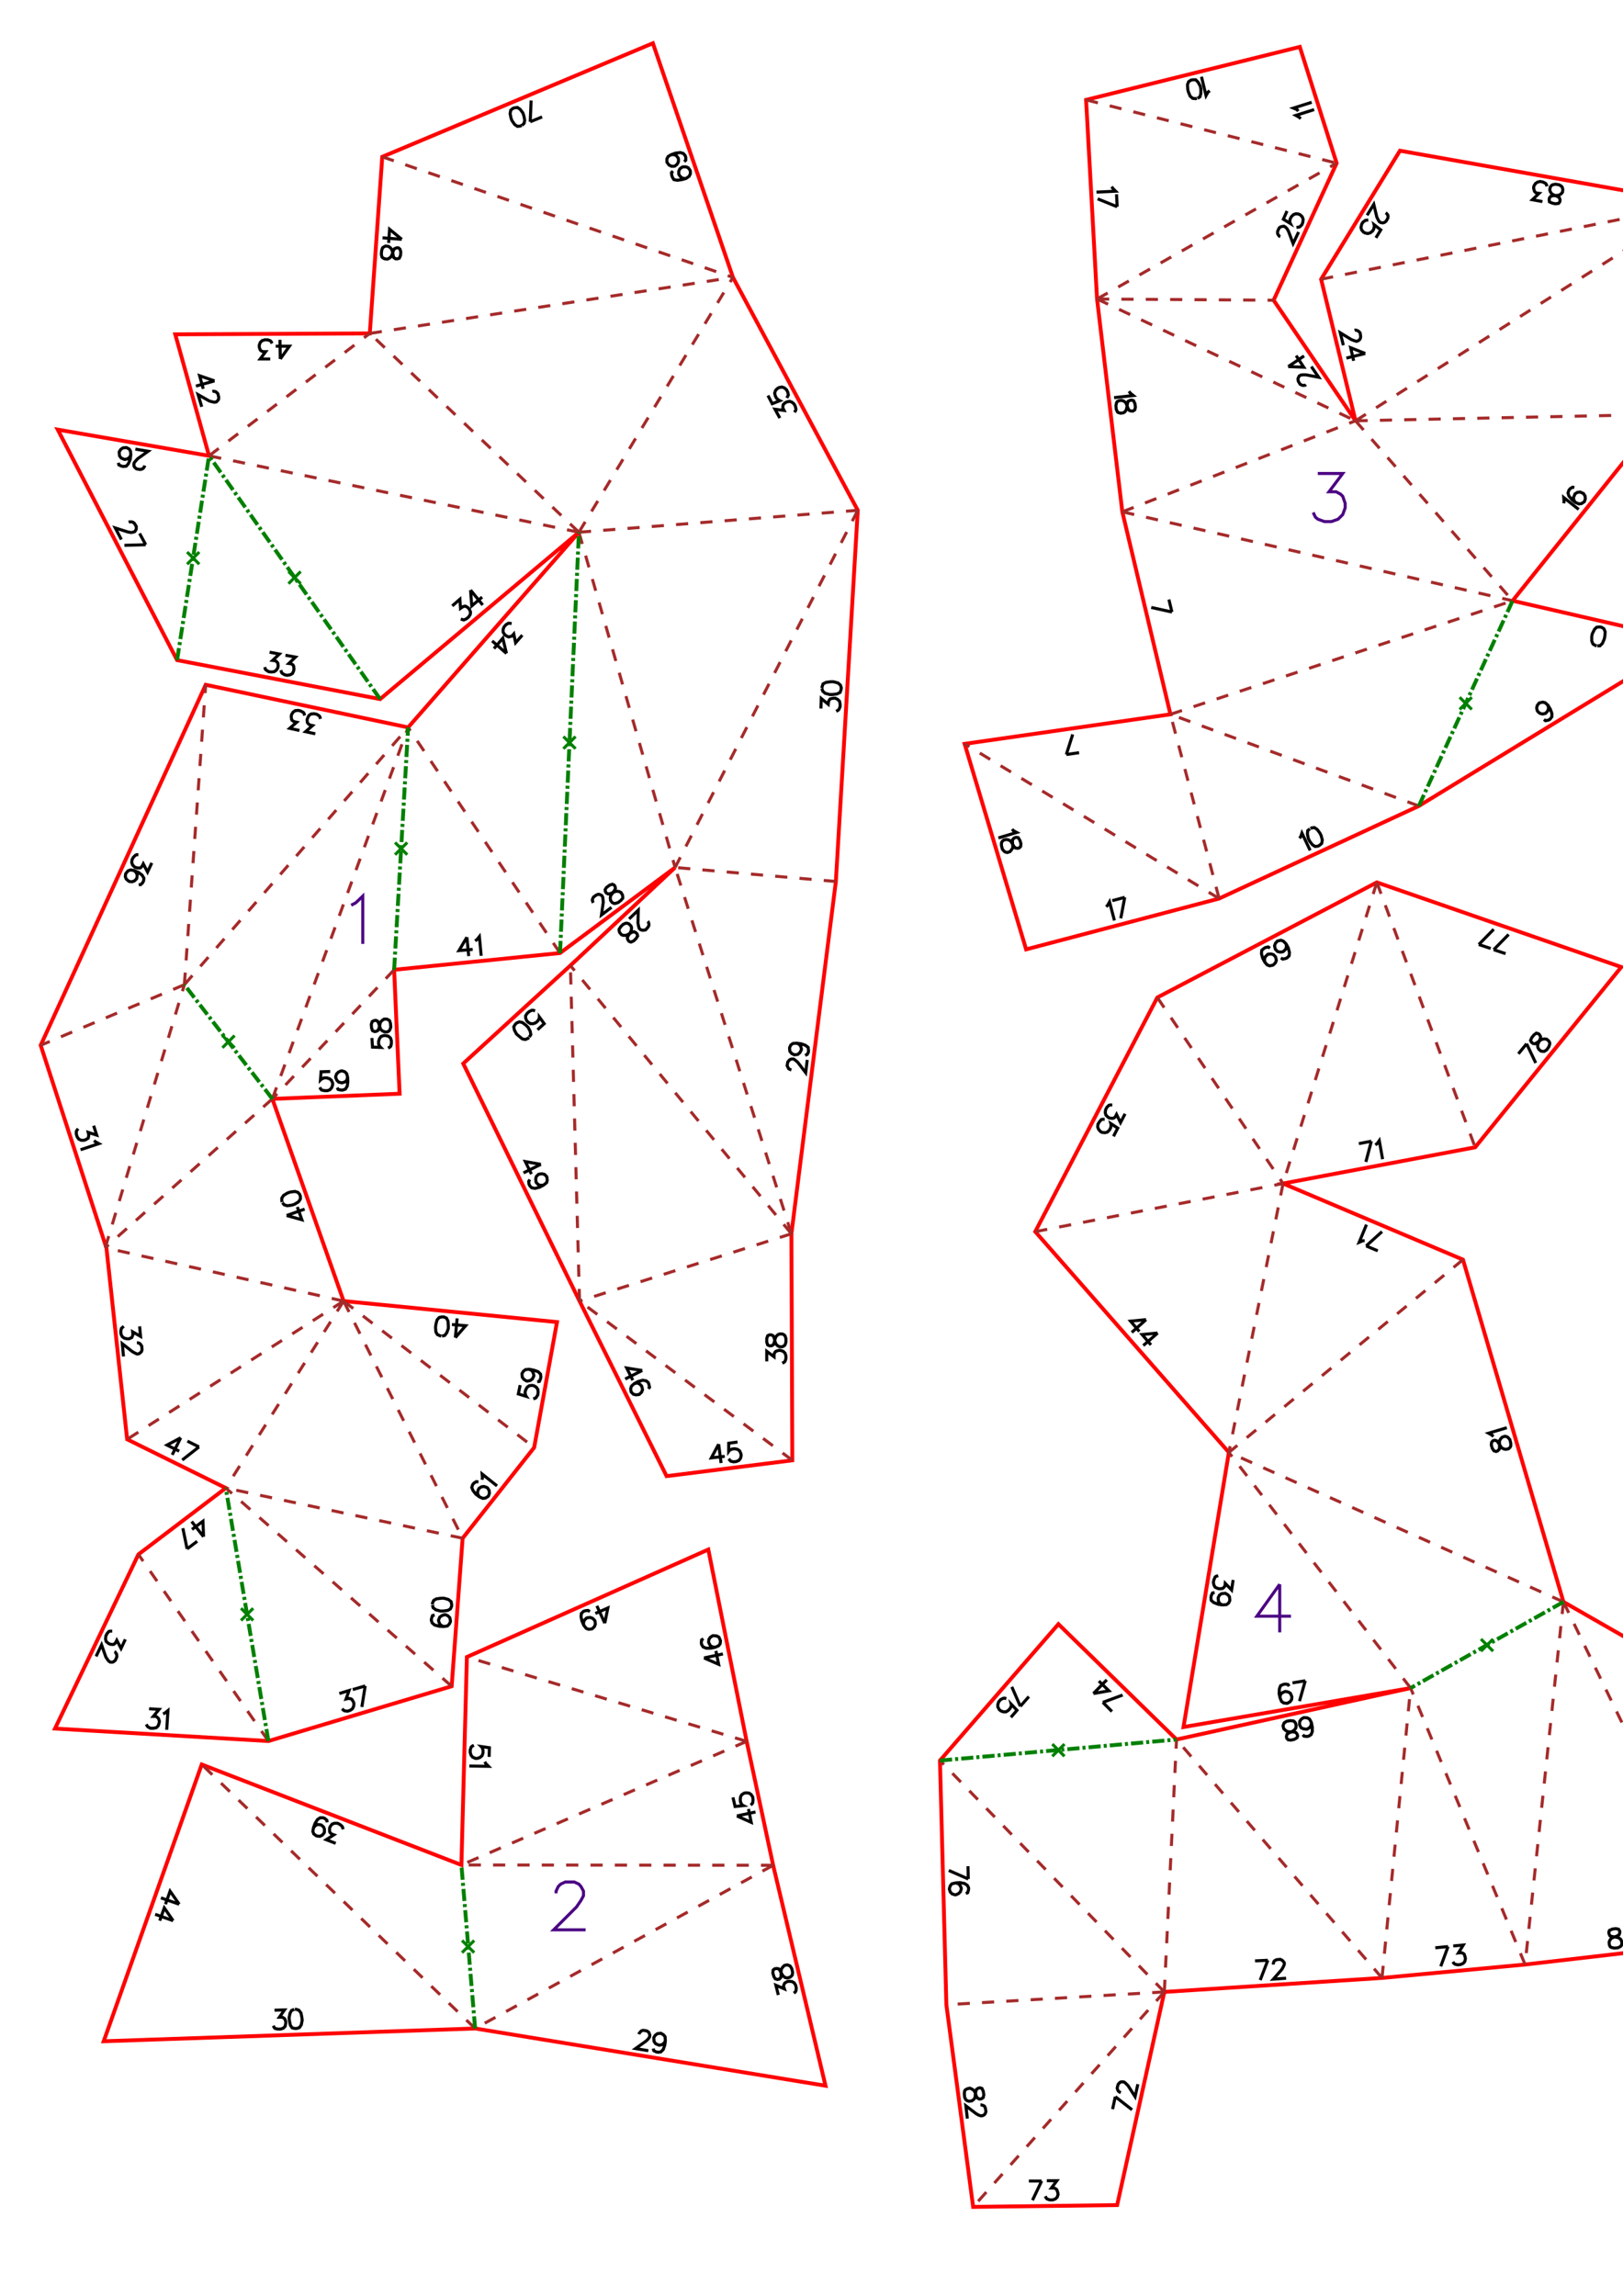 <?xml version="1.0" encoding="UTF-8" standalone="no"?>
<svg
   height="297mm"
   viewBox="0 0 533 754"
   width="210mm"
   version="1.1"
   id="svg1"
   sodipodi:docname="mile_160_H12_C3x4.svg"
   inkscape:version="1.3 (1:1.3+202307231459+0e150ed6c4)"
   xmlns:inkscape="http://www.inkscape.org/namespaces/inkscape"
   xmlns:sodipodi="http://sodipodi.sourceforge.net/DTD/sodipodi-0.dtd"
   xmlns="http://www.w3.org/2000/svg"
   xmlns:svg="http://www.w3.org/2000/svg">
  <defs
     id="defs1" />
  <sodipodi:namedview
     id="namedview1"
     pagecolor="#ffffff"
     bordercolor="#000000"
     borderopacity="0.25"
     inkscape:showpageshadow="2"
     inkscape:pageopacity="0.0"
     inkscape:pagecheckerboard="0"
     inkscape:deskcolor="#d1d1d1"
     inkscape:document-units="mm"
     showgrid="false"
     inkscape:zoom="0.35767747"
     inkscape:cx="1403.4991"
     inkscape:cy="588.51904"
     inkscape:window-width="1920"
     inkscape:window-height="1007"
     inkscape:window-x="0"
     inkscape:window-y="0"
     inkscape:window-maximized="1"
     inkscape:current-layer="svg1" />
  <style
     type="text/css"
     id="style1"><![CDATA[
			path {
				fill: none;
			}
		]]></style>
  <g
     id="page_001">
    <path
       d="M 194.8 296.5 L 194.7 296.3 L 194.5 295.6 L 194.6 295.2 L 194.9 294.6 L 195.9 293.9 L 196.5 293.7 L 197.0 293.8 L 197.6 294.1 L 197.9 294.6 L 198.0 295.2 L 198.1 296.3 L 197.5 300.5 L 200.8 298.0 M 199.2 291.4 L 198.7 292.2 L 198.8 292.8 L 199.1 293.3 L 199.7 293.6 L 200.4 293.5 L 201.5 293.0 L 202.4 292.7 L 203.3 292.8 L 203.9 293.1 L 204.4 293.9 L 204.5 294.5 L 204.5 295.0 L 203.9 295.7 L 203.0 296.4 L 202.1 296.7 L 201.6 296.7 L 201.0 296.4 L 200.5 295.7 L 200.4 295.0 L 200.5 294.2 L 201.1 293.4 L 201.8 292.4 L 202.1 291.8 L 202.0 291.2 L 201.7 290.7 L 201.1 290.4 L 200.2 290.7 L 199.1 291.5 M 171.5 208.6 L 169.3 211.1 L 168.7 208.2 L 168.1 208.9 L 167.4 209.1 L 167.0 209.2 L 166.2 208.8 L 165.7 208.4 L 165.2 207.6 L 165.2 206.7 L 165.5 205.9 L 166.1 205.2 L 166.9 204.7 L 167.4 204.7 L 168.0 204.8 M 166.3 214.6 L 165.1 209.6 L 162.2 213.0 M 166.3 214.6 L 161.6 210.5 M 256.1 137.3 L 254.5 134.4 L 257.5 134.8 L 257.1 134.0 L 257.1 133.4 L 257.2 132.9 L 257.8 132.3 L 258.4 132.0 L 259.3 131.8 L 260.1 132.1 L 260.8 132.7 L 261.2 133.5 L 261.4 134.4 L 261.3 134.8 L 260.9 135.4 M 252.2 129.9 L 253.6 132.6 L 256.1 131.6 L 255.7 131.4 L 255.0 130.8 L 254.6 130.0 L 254.4 129.1 L 254.7 128.2 L 255.3 127.6 L 255.8 127.3 L 256.8 127.1 L 257.6 127.4 L 258.3 128.0 L 258.7 128.8 L 258.9 129.7 L 258.7 130.1 L 258.4 130.7 M 153.3 307.8 L 150.7 312.2 L 155.2 311.8 M 153.3 307.8 L 153.9 314.0 M 156.0 309.0 L 156.6 308.6 L 157.4 307.6 L 158.0 313.9 M 131.9 78.6 L 127.9 75.3 L 127.6 79.8 M 131.9 78.6 L 125.6 78.1 M 131.6 82.7 L 131.3 81.8 L 130.8 81.4 L 130.2 81.4 L 129.5 81.7 L 129.2 82.2 L 128.8 83.4 L 128.4 84.3 L 127.8 84.8 L 127.2 85.1 L 126.3 85.0 L 125.7 84.7 L 125.4 84.4 L 125.2 83.5 L 125.3 82.3 L 125.6 81.4 L 126.0 81.1 L 126.6 80.8 L 127.5 80.9 L 128.1 81.3 L 128.6 81.9 L 128.9 82.8 L 129.1 84.0 L 129.3 84.6 L 129.9 85.0 L 130.5 85.0 L 131.1 84.8 L 131.5 83.9 L 131.6 82.6 M 269.6 232.7 L 269.7 229.4 L 272.0 231.3 L 272.1 230.4 L 272.4 229.8 L 272.7 229.5 L 273.7 229.3 L 274.3 229.3 L 275.1 229.7 L 275.7 230.3 L 275.9 231.2 L 275.9 232.1 L 275.5 233.0 L 275.2 233.3 L 274.6 233.6 M 269.9 226.1 L 270.2 227.0 L 271.0 227.7 L 272.5 228.1 L 273.4 228.1 L 274.9 227.9 L 275.9 227.4 L 276.2 226.5 L 276.3 225.9 L 276.0 225.0 L 275.2 224.3 L 273.7 223.9 L 272.8 223.9 L 271.3 224.1 L 270.3 224.6 L 270.0 225.5 L 269.9 226.0 M 174.1 40.0 L 174.4 33.0 M 178.0 38.4 L 174.1 40.0 M 171.4 41.2 L 172.1 40.5 L 172.3 39.5 L 172.0 38.0 L 171.7 37.1 L 170.8 35.9 L 169.9 35.3 L 169.0 35.4 L 168.4 35.6 L 167.7 36.2 L 167.5 37.3 L 167.8 38.8 L 168.1 39.6 L 169.0 40.9 L 169.9 41.5 L 170.8 41.4 L 171.3 41.2 M 221.0 56.2 L 220.5 56.7 L 220.6 57.6 L 220.8 58.2 L 221.3 59.0 L 222.4 59.2 L 223.9 59.0 L 225.3 58.6 L 226.3 57.9 L 226.7 57.1 L 226.7 56.2 L 226.6 55.9 L 226.0 55.1 L 225.3 54.8 L 224.3 54.8 L 224.0 54.9 L 223.3 55.4 L 222.9 56.2 L 222.9 57.2 L 223.0 57.4 L 223.6 58.2 L 224.4 58.6 L 225.3 58.6 M 220.4 50.8 L 221.4 50.8 L 222.1 51.1 L 222.7 51.9 L 222.8 52.2 L 222.8 53.1 L 222.4 53.9 L 221.7 54.5 L 221.4 54.6 L 220.5 54.6 L 219.7 54.2 L 219.1 53.4 L 219.0 53.2 L 219.0 52.2 L 219.4 51.4 L 220.4 50.8 L 221.8 50.3 L 223.4 50.1 L 224.4 50.4 L 225.0 51.1 L 225.2 51.7 L 225.2 52.6 L 224.7 53.1 M 70.4 125.1 L 65.5 123.4 L 66.7 127.7 M 70.4 125.1 L 64.3 126.8 M 69.7 128.6 L 70.0 128.5 L 70.7 128.6 L 71.0 128.8 L 71.5 129.3 L 71.8 130.5 L 71.7 131.2 L 71.5 131.5 L 71.0 132.0 L 70.4 132.1 L 69.8 132.0 L 68.7 131.7 L 65.0 129.6 L 66.2 133.6 M 92.0 117.9 L 95.0 113.7 L 90.5 113.7 M 92.0 117.9 L 91.9 111.6 M 88.7 117.9 L 85.4 117.9 L 87.2 115.5 L 86.3 115.5 L 85.7 115.2 L 85.4 114.9 L 85.1 114.0 L 85.1 113.4 L 85.4 112.5 L 86.0 111.9 L 86.9 111.6 L 87.8 111.6 L 88.7 111.9 L 89.0 112.2 L 89.3 112.8 M 148.5 199.0 L 151.0 196.8 L 151.2 199.8 L 151.9 199.3 L 152.5 199.1 L 152.9 199.1 L 153.7 199.6 L 154.1 200.1 L 154.5 201.0 L 154.4 201.8 L 153.9 202.6 L 153.2 203.2 L 152.3 203.6 L 151.9 203.5 L 151.3 203.3 M 154.5 193.8 L 154.9 199.0 L 158.3 196.1 M 154.5 193.8 L 158.5 198.7 M 122.1 340.9 L 122.3 343.9 L 125.0 344.0 L 124.7 343.7 L 124.3 342.9 L 124.3 342.0 L 124.6 341.1 L 125.1 340.4 L 126.0 340.1 L 126.6 340.1 L 127.5 340.3 L 128.2 340.9 L 128.5 341.8 L 128.5 342.7 L 128.3 343.6 L 128.0 343.9 L 127.4 344.2 M 122.0 337.6 L 122.3 338.5 L 123.0 338.8 L 123.6 338.7 L 124.1 338.4 L 124.4 337.8 L 124.7 336.6 L 124.9 335.7 L 125.5 335.1 L 126.1 334.7 L 127.0 334.7 L 127.6 335.0 L 127.9 335.2 L 128.2 336.1 L 128.3 337.3 L 128.0 338.2 L 127.7 338.6 L 127.2 338.9 L 126.3 338.9 L 125.6 338.6 L 125.0 338.1 L 124.7 337.2 L 124.3 336.0 L 124.0 335.4 L 123.4 335.1 L 122.8 335.2 L 122.2 335.5 L 121.9 336.4 L 122.0 337.8 M 108.4 351.9 L 105.4 352.0 L 105.2 354.7 L 105.5 354.4 L 106.4 354.0 L 107.3 354.0 L 108.2 354.3 L 108.8 354.8 L 109.2 355.7 L 109.2 356.3 L 108.9 357.2 L 108.3 357.9 L 107.5 358.2 L 106.6 358.2 L 105.6 358.0 L 105.3 357.7 L 105.0 357.1 M 114.1 353.7 L 113.9 354.7 L 113.3 355.3 L 112.4 355.6 L 112.1 355.6 L 111.2 355.4 L 110.6 354.8 L 110.2 353.9 L 110.2 353.6 L 110.5 352.7 L 111.1 352.1 L 112.0 351.7 L 112.3 351.7 L 113.2 352.0 L 113.8 352.6 L 114.1 353.7 L 114.2 355.2 L 114.0 356.7 L 113.4 357.7 L 112.5 358.0 L 111.9 358.0 L 111.0 357.8 L 110.7 357.2 M 103.5 241.0 L 100.3 240.3 L 102.6 238.3 L 101.7 238.1 L 101.2 237.7 L 100.9 237.3 L 100.8 236.4 L 101.0 235.8 L 101.4 235.0 L 102.1 234.5 L 103.1 234.4 L 104.0 234.6 L 104.8 235.1 L 105.0 235.4 L 105.2 236.1 M 98.3 239.9 L 95.1 239.2 L 97.4 237.2 L 96.5 237.0 L 95.9 236.6 L 95.7 236.2 L 95.6 235.3 L 95.7 234.7 L 96.2 233.9 L 96.9 233.4 L 97.9 233.3 L 98.7 233.5 L 99.6 234.0 L 99.8 234.3 L 100.0 235.0 M 49.8 283.4 L 48.4 286.4 L 47.0 283.7 L 46.6 284.5 L 46.1 285.0 L 45.7 285.1 L 44.8 285.0 L 44.2 284.8 L 43.5 284.1 L 43.2 283.3 L 43.3 282.4 L 43.7 281.6 L 44.4 280.9 L 44.8 280.7 L 45.4 280.7 M 45.5 290.6 L 46.2 290.5 L 46.8 289.9 L 47.1 289.3 L 47.2 288.4 L 46.6 287.4 L 45.4 286.5 L 44.0 285.9 L 42.8 285.7 L 42.0 286.0 L 41.4 286.7 L 41.2 287.0 L 41.1 287.9 L 41.4 288.7 L 42.1 289.3 L 42.4 289.5 L 43.3 289.6 L 44.1 289.3 L 44.8 288.6 L 44.9 288.3 L 45.0 287.4 L 44.7 286.6 L 44.0 285.9 M 30.7 369.7 L 31.7 372.8 L 28.9 371.9 L 29.1 372.7 L 29.0 373.4 L 28.9 373.8 L 28.1 374.3 L 27.5 374.5 L 26.6 374.5 L 25.8 374.1 L 25.3 373.4 L 25.0 372.5 L 25.0 371.6 L 25.2 371.2 L 25.6 370.7 M 30.8 374.6 L 31.3 375.0 L 32.4 375.6 L 26.4 377.6 M 94.1 399.2 L 99.1 400.6 L 97.6 396.4 M 94.1 399.2 L 100.0 397.1 M 92.7 395.0 L 93.3 395.7 L 94.3 396.0 L 95.8 395.8 L 96.7 395.5 L 98.0 394.7 L 98.6 393.8 L 98.6 392.9 L 98.4 392.3 L 97.8 391.6 L 96.8 391.3 L 95.3 391.5 L 94.4 391.8 L 93.1 392.6 L 92.5 393.5 L 92.5 394.4 L 92.6 394.8 M 45.8 435.6 L 46.1 438.9 L 43.5 437.4 L 43.6 438.3 L 43.4 438.9 L 43.2 439.3 L 42.3 439.7 L 41.7 439.7 L 40.8 439.5 L 40.1 439.0 L 39.7 438.2 L 39.6 437.3 L 39.8 436.3 L 40.1 436.0 L 40.6 435.6 M 44.9 441.0 L 45.2 441.0 L 45.8 441.2 L 46.1 441.5 L 46.5 442.1 L 46.6 443.3 L 46.4 443.9 L 46.1 444.2 L 45.6 444.6 L 45.0 444.7 L 44.3 444.4 L 43.4 443.9 L 40.1 441.3 L 40.5 445.5 M 59.3 472.2 L 54.8 474.6 L 58.8 476.6 M 59.3 472.2 L 56.5 477.8 M 65.3 475.2 L 59.8 479.5 M 61.5 473.3 L 65.3 475.2 M 142.7 530.4 L 142.0 530.6 L 141.7 531.5 L 141.6 532.1 L 141.9 533.0 L 142.7 533.7 L 144.2 534.1 L 145.7 534.2 L 146.9 534.0 L 147.5 533.4 L 147.9 532.6 L 147.9 532.3 L 147.7 531.3 L 147.1 530.7 L 146.3 530.3 L 146.0 530.3 L 145.1 530.6 L 144.4 531.1 L 144.0 532.0 L 144.0 532.3 L 144.3 533.2 L 144.8 533.8 L 145.7 534.2 M 142.0 527.1 L 142.2 528.0 L 143.1 528.7 L 144.6 529.1 L 145.5 529.1 L 147.0 528.9 L 147.9 528.4 L 148.3 527.5 L 148.3 526.9 L 148.1 526.0 L 147.2 525.3 L 145.8 524.9 L 144.9 524.9 L 143.3 525.1 L 142.4 525.6 L 142.0 526.5 L 142.0 526.9 M 111.4 556.2 L 114.6 555.2 L 113.6 558.0 L 114.4 557.8 L 115.1 557.9 L 115.5 558.1 L 116.0 558.9 L 116.2 559.5 L 116.1 560.4 L 115.7 561.2 L 115.0 561.7 L 114.1 562.0 L 113.2 561.9 L 112.8 561.7 L 112.3 561.2 M 119.9 553.7 L 118.8 560.6 M 115.8 554.9 L 119.9 553.7 M 66.8 504.7 L 66.6 499.6 L 63.0 502.3 M 66.8 504.7 L 62.9 499.7 M 61.4 508.7 L 60.0 501.9 M 64.7 506.2 L 61.4 508.7 M 41.1 538.4 L 39.7 541.4 L 38.3 538.7 L 37.9 539.5 L 37.4 540.0 L 37.0 540.1 L 36.1 540.0 L 35.5 539.7 L 34.8 539.1 L 34.6 538.3 L 34.7 537.3 L 35.1 536.5 L 35.7 535.8 L 36.1 535.7 L 36.8 535.7 M 37.5 542.5 L 37.8 542.6 L 38.2 543.2 L 38.3 543.6 L 38.3 544.2 L 37.8 545.3 L 37.3 545.7 L 36.9 545.9 L 36.2 545.9 L 35.7 545.6 L 35.3 545.1 L 34.7 544.2 L 33.3 540.2 L 31.5 544.0 M 48.9 561.2 L 52.2 561.4 L 50.3 563.7 L 51.2 563.7 L 51.7 564.1 L 52.0 564.4 L 52.3 565.3 L 52.2 565.9 L 51.9 566.8 L 51.3 567.4 L 50.3 567.6 L 49.4 567.6 L 48.6 567.2 L 48.3 566.9 L 48.0 566.3 M 53.5 562.9 L 54.1 562.6 L 55.1 561.8 L 54.7 568.1 M 88.5 214.2 L 91.7 214.8 L 89.5 216.9 L 90.4 217.0 L 90.9 217.4 L 91.2 217.8 L 91.3 218.7 L 91.2 219.3 L 90.7 220.1 L 90.0 220.6 L 89.1 220.7 L 88.2 220.6 L 87.4 220.1 L 87.1 219.8 L 86.9 219.1 M 93.7 215.2 L 97.0 215.8 L 94.8 217.9 L 95.6 218.0 L 96.2 218.4 L 96.4 218.8 L 96.5 219.7 L 96.4 220.3 L 96.0 221.2 L 95.3 221.6 L 94.3 221.8 L 93.4 221.6 L 92.6 221.1 L 92.4 220.8 L 92.2 220.1 M 47.5 152.9 L 47.4 153.2 L 47.0 153.8 L 46.7 154.0 L 46.0 154.2 L 44.8 154.0 L 44.3 153.6 L 44.0 153.2 L 43.9 152.6 L 44.0 152.0 L 44.4 151.5 L 45.1 150.7 L 48.6 148.2 L 44.4 147.5 M 38.8 152.0 L 39.0 152.7 L 39.9 153.1 L 40.4 153.2 L 41.4 153.1 L 42.1 152.3 L 42.7 150.9 L 42.9 149.4 L 42.8 148.2 L 42.4 147.5 L 41.5 147.0 L 41.2 147.0 L 40.3 147.1 L 39.6 147.6 L 39.1 148.4 L 39.1 148.7 L 39.2 149.7 L 39.7 150.4 L 40.6 150.8 L 40.9 150.9 L 41.8 150.7 L 42.5 150.2 L 42.9 149.4 M 42.2 171.5 L 42.5 171.4 L 43.2 171.4 L 43.6 171.5 L 44.1 171.9 L 44.7 172.9 L 44.7 173.6 L 44.6 174.0 L 44.2 174.6 L 43.6 174.8 L 43.0 174.9 L 41.9 174.7 L 37.8 173.4 L 39.8 177.2 M 47.8 178.9 L 40.8 179.1 M 45.8 175.2 L 47.8 178.9 M 157.1 486.7 L 156.4 486.6 L 155.6 487.1 L 155.2 487.6 L 154.9 488.5 L 155.3 489.5 L 156.2 490.7 L 157.4 491.6 L 158.5 492.1 L 159.4 492.0 L 160.2 491.5 L 160.4 491.3 L 160.7 490.4 L 160.6 489.5 L 160.1 488.7 L 159.8 488.5 L 158.9 488.2 L 158.1 488.3 L 157.3 488.8 L 157.1 489.1 L 156.8 490.0 L 156.9 490.8 L 157.4 491.6 M 158.3 486.0 L 158.4 485.3 L 158.3 484.1 L 163.2 488.0 M 149.5 439.3 L 152.9 435.4 L 148.4 435.0 M 149.5 439.3 L 150.1 433.0 M 145.1 438.8 L 146.0 438.6 L 146.7 437.7 L 147.2 436.3 L 147.2 435.4 L 147.1 433.9 L 146.6 432.9 L 145.7 432.5 L 145.1 432.5 L 144.2 432.7 L 143.5 433.5 L 143.1 435.0 L 143.0 435.9 L 143.1 437.4 L 143.6 438.3 L 144.5 438.7 L 144.9 438.8 M 170.8 454.9 L 170.2 457.8 L 172.8 458.6 L 172.6 458.3 L 172.4 457.3 L 172.6 456.5 L 173.1 455.6 L 173.8 455.1 L 174.7 455.0 L 175.3 455.1 L 176.1 455.6 L 176.6 456.3 L 176.7 457.2 L 176.6 458.1 L 176.1 458.9 L 175.8 459.2 L 175.1 459.4 M 173.8 449.7 L 174.7 450.2 L 175.1 450.9 L 175.3 451.8 L 175.2 452.1 L 174.8 452.9 L 174.1 453.4 L 173.1 453.6 L 172.8 453.5 L 172.0 453.0 L 171.5 452.3 L 171.4 451.4 L 171.4 451.1 L 171.9 450.3 L 172.6 449.8 L 173.8 449.7 L 175.3 450.0 L 176.7 450.5 L 177.5 451.3 L 177.6 452.2 L 177.5 452.8 L 177.1 453.7 L 176.4 453.8 M 259.9 351.4 L 259.6 351.3 L 259.0 351.0 L 258.8 350.6 L 258.5 350.0 L 258.7 348.8 L 259.1 348.3 L 259.4 348.0 L 260.0 347.8 L 260.6 347.8 L 261.2 348.2 L 262.0 348.9 L 264.6 352.3 L 265.1 348.1 M 261.6 342.6 L 262.5 343.0 L 263.0 343.7 L 263.2 344.6 L 263.1 344.9 L 262.7 345.7 L 262.0 346.3 L 261.1 346.4 L 260.8 346.4 L 260.0 346.0 L 259.4 345.3 L 259.3 344.4 L 259.3 344.1 L 259.7 343.2 L 260.4 342.7 L 261.6 342.6 L 263.1 342.8 L 264.5 343.3 L 265.4 344.0 L 265.5 344.9 L 265.5 345.5 L 265.1 346.3 L 264.4 346.6 M 212.7 302.6 L 212.9 302.8 L 213.1 303.5 L 213.1 303.9 L 212.8 304.5 L 212.0 305.4 L 211.3 305.5 L 210.9 305.5 L 210.3 305.3 L 209.9 304.9 L 209.7 304.2 L 209.5 303.2 L 209.6 298.9 L 206.6 301.8 M 208.9 308.2 L 209.4 307.4 L 209.2 306.7 L 208.8 306.3 L 208.2 306.0 L 207.5 306.2 L 206.4 306.8 L 205.6 307.2 L 204.7 307.2 L 204.1 307.0 L 203.5 306.3 L 203.3 305.7 L 203.3 305.2 L 203.8 304.4 L 204.6 303.6 L 205.5 303.2 L 205.9 303.2 L 206.5 303.4 L 207.2 304.1 L 207.4 304.7 L 207.3 305.6 L 206.9 306.4 L 206.2 307.5 L 206.0 308.1 L 206.2 308.7 L 206.6 309.2 L 207.2 309.4 L 208.1 309.0 L 209.0 308.1 M 251.8 447.1 L 251.8 443.8 L 254.2 445.6 L 254.2 444.7 L 254.5 444.1 L 254.8 443.8 L 255.7 443.5 L 256.3 443.5 L 257.2 443.8 L 257.8 444.4 L 258.1 445.3 L 258.1 446.2 L 257.8 447.1 L 257.5 447.4 L 256.9 447.7 M 251.8 440.8 L 252.1 441.7 L 252.7 442.0 L 253.3 442.0 L 253.9 441.7 L 254.2 441.1 L 254.5 439.9 L 254.8 439.0 L 255.4 438.4 L 256.0 438.1 L 256.9 438.1 L 257.5 438.4 L 257.8 438.7 L 258.1 439.6 L 258.1 440.8 L 257.8 441.7 L 257.5 442.0 L 256.9 442.3 L 256.0 442.3 L 255.4 442.0 L 254.8 441.4 L 254.5 440.5 L 254.2 439.3 L 253.9 438.7 L 253.3 438.4 L 252.7 438.4 L 252.1 438.7 L 251.8 439.6 L 251.8 441.0 M 236.0 474.3 L 233.6 478.8 L 238.0 478.3 M 236.0 474.3 L 236.8 480.5 M 242.2 473.6 L 239.3 474.0 L 239.3 476.7 L 239.6 476.3 L 240.4 475.9 L 241.3 475.8 L 242.2 476.0 L 242.9 476.5 L 243.3 477.4 L 243.4 478.0 L 243.2 478.9 L 242.7 479.6 L 241.8 480.0 L 240.9 480.1 L 240.0 479.9 L 239.7 479.6 L 239.3 479.1 M 210.9 450.1 L 205.8 449.3 L 207.8 453.3 M 210.9 450.1 L 205.3 452.9 M 212.9 456.1 L 213.3 455.6 L 213.1 454.7 L 212.9 454.1 L 212.2 453.5 L 211.1 453.3 L 209.6 453.7 L 208.3 454.4 L 207.4 455.2 L 207.1 456.0 L 207.2 456.9 L 207.3 457.2 L 208.0 457.9 L 208.8 458.1 L 209.8 458.0 L 210.0 457.9 L 210.7 457.2 L 211.0 456.4 L 210.8 455.5 L 210.7 455.2 L 210.0 454.5 L 209.2 454.2 L 208.3 454.4 M 177.6 382.4 L 172.5 381.5 L 174.5 385.6 M 177.6 382.4 L 171.9 385.2 M 178.5 389.2 L 177.6 389.3 L 176.8 389.1 L 176.1 388.4 L 176.0 388.1 L 175.9 387.2 L 176.1 386.4 L 176.8 385.7 L 177.1 385.6 L 178.0 385.5 L 178.8 385.7 L 179.5 386.4 L 179.6 386.7 L 179.7 387.6 L 179.5 388.4 L 178.5 389.2 L 177.2 389.9 L 175.7 390.3 L 174.6 390.1 L 174.0 389.5 L 173.7 388.9 L 173.6 388.0 L 174.0 387.4 M 176.5 338.2 L 178.7 336.2 L 177.1 334.0 L 177.1 334.4 L 176.6 335.3 L 175.9 335.9 L 175.1 336.2 L 174.2 336.2 L 173.4 335.7 L 173.0 335.3 L 172.6 334.4 L 172.6 333.6 L 173.1 332.8 L 173.8 332.2 L 174.6 331.8 L 175.1 331.8 L 175.7 332.0 M 173.8 340.6 L 174.3 339.8 L 174.1 338.7 L 173.4 337.4 L 172.7 336.7 L 171.5 335.8 L 170.5 335.6 L 169.6 336.0 L 169.2 336.4 L 168.7 337.2 L 168.9 338.3 L 169.6 339.6 L 170.3 340.2 L 171.5 341.2 L 172.5 341.4 L 173.4 341.0 L 173.7 340.7 M 231.2 544.5 L 236.0 546.6 L 235.1 542.2 M 231.2 544.5 L 237.4 543.2 M 231.0 538.2 L 230.4 538.6 L 230.3 539.5 L 230.4 540.1 L 230.9 540.9 L 231.9 541.3 L 233.4 541.3 L 234.9 541.0 L 236.0 540.5 L 236.5 539.8 L 236.6 538.9 L 236.5 538.6 L 236.1 537.7 L 235.4 537.3 L 234.4 537.2 L 234.1 537.2 L 233.3 537.7 L 232.8 538.4 L 232.7 539.3 L 232.8 539.6 L 233.3 540.5 L 234.0 540.9 L 234.9 541.0 M 198.6 533.1 L 199.6 528.1 L 195.5 529.9 M 198.6 533.1 L 196.0 527.4 M 191.7 533.8 L 191.6 532.9 L 191.9 532.1 L 192.6 531.4 L 192.9 531.3 L 193.8 531.2 L 194.6 531.5 L 195.3 532.2 L 195.4 532.5 L 195.5 533.4 L 195.2 534.2 L 194.5 534.9 L 194.2 535.0 L 193.3 535.1 L 192.5 534.8 L 191.7 533.8 L 191.1 532.4 L 190.8 531.0 L 190.9 529.9 L 191.6 529.2 L 192.2 529.0 L 193.1 528.9 L 193.7 529.3 M 160.6 577.0 L 160.7 574.0 L 158.0 573.6 L 158.3 573.9 L 158.6 574.8 L 158.6 575.7 L 158.3 576.6 L 157.6 577.2 L 156.7 577.5 L 156.1 577.5 L 155.2 577.1 L 154.7 576.5 L 154.4 575.6 L 154.4 574.7 L 154.7 573.8 L 155.0 573.5 L 155.6 573.2 M 159.2 578.6 L 159.5 579.2 L 160.4 580.1 L 154.1 580.0 M 242.0 596.4 L 246.7 598.5 L 245.8 594.1 M 242.0 596.4 L 248.1 595.1 M 240.7 590.3 L 241.4 593.3 L 244.1 593.0 L 243.7 592.8 L 243.2 591.9 L 243.1 591.1 L 243.2 590.1 L 243.6 589.4 L 244.4 588.9 L 245.0 588.8 L 246.0 588.9 L 246.7 589.4 L 247.2 590.2 L 247.3 591.1 L 247.2 592.0 L 247.0 592.4 L 246.5 592.8 M 255.6 655.2 L 254.8 652.0 L 257.6 653.2 L 257.3 652.3 L 257.5 651.7 L 257.7 651.3 L 258.5 650.8 L 259.1 650.7 L 260.1 650.8 L 260.8 651.2 L 261.3 652.0 L 261.5 652.9 L 261.4 653.8 L 261.2 654.2 L 260.7 654.6 M 254.1 649.1 L 254.6 649.9 L 255.3 650.1 L 255.9 650.0 L 256.4 649.5 L 256.5 648.9 L 256.5 647.6 L 256.6 646.7 L 257.1 646.0 L 257.6 645.5 L 258.5 645.3 L 259.1 645.5 L 259.5 645.7 L 260.0 646.5 L 260.3 647.7 L 260.2 648.6 L 259.9 649.0 L 259.4 649.4 L 258.6 649.6 L 257.9 649.5 L 257.2 649.0 L 256.7 648.2 L 256.1 647.1 L 255.7 646.6 L 255.0 646.5 L 254.4 646.6 L 253.9 647.0 L 253.8 648.0 L 254.2 649.3 M 209.8 668.1 L 209.9 667.8 L 210.3 667.3 L 210.6 667.0 L 211.2 666.8 L 212.4 667.0 L 213.0 667.4 L 213.2 667.8 L 213.4 668.4 L 213.3 669.0 L 212.9 669.6 L 212.2 670.3 L 208.7 672.8 L 212.9 673.5 M 218.5 670.2 L 218.1 671.0 L 217.4 671.5 L 216.5 671.7 L 216.2 671.6 L 215.3 671.2 L 214.8 670.5 L 214.7 669.5 L 214.7 669.2 L 215.2 668.4 L 215.9 667.9 L 216.8 667.8 L 217.1 667.8 L 217.9 668.3 L 218.4 668.9 L 218.5 670.2 L 218.3 671.7 L 217.8 673.1 L 217.0 673.9 L 216.1 674.0 L 215.5 673.9 L 214.7 673.5 L 214.5 672.8 M 110.2 605.4 L 107.1 604.2 L 109.6 602.6 L 108.8 602.3 L 108.3 601.8 L 108.2 601.4 L 108.2 600.4 L 108.4 599.9 L 109.0 599.1 L 109.8 598.8 L 110.8 598.8 L 111.6 599.2 L 112.3 599.8 L 112.5 600.2 L 112.6 600.8 M 102.9 600.3 L 103.5 599.6 L 104.2 599.2 L 105.2 599.3 L 105.5 599.4 L 106.2 600.0 L 106.5 600.7 L 106.5 601.7 L 106.4 602.0 L 105.8 602.7 L 105.0 603.1 L 104.1 603.0 L 103.8 602.9 L 103.0 602.3 L 102.7 601.5 L 102.9 600.3 L 103.4 598.9 L 104.2 597.6 L 105.1 597.0 L 106.1 597.0 L 106.6 597.2 L 107.3 597.8 L 107.4 598.5 M 58.8 625.4 L 55.8 621.1 L 54.3 625.4 M 58.8 625.4 L 52.8 623.3 M 56.8 630.8 L 53.9 626.6 L 52.4 630.8 M 56.8 630.8 L 50.9 628.7 M 90.1 660.2 L 93.4 660.1 L 91.7 662.5 L 92.6 662.5 L 93.2 662.8 L 93.5 663.1 L 93.8 663.9 L 93.8 664.5 L 93.6 665.5 L 93.0 666.1 L 92.1 666.4 L 91.2 666.4 L 90.3 666.2 L 90.0 665.9 L 89.7 665.3 M 96.6 659.9 L 95.7 660.3 L 95.2 661.2 L 94.9 662.7 L 95.0 663.6 L 95.3 665.1 L 95.9 666.0 L 96.8 666.2 L 97.4 666.2 L 98.3 665.9 L 98.9 665.0 L 99.2 663.5 L 99.1 662.6 L 98.8 661.1 L 98.1 660.2 L 97.2 659.9 L 96.8 659.9"
       id="nums_001"
       stroke="black"
       stroke-width="1" />
    <path
       d="m 13.3,343.3 54.2,-118.4 66.5,14 56.1,-64.1 -65.3,54.8 -66.7,-12.8 -39.2,-75.7 49.7,8.6 -11.1,-39.9 63.9,-0.3 4.1,-58 88.9,-37.3 26.3,76.9 41,76.5 -7.2,121.9 -14.6,115.7 0.3,74.4 -41.3,5.2 -28.6,-57.5 -38.2,-78 35.2,-32.2 34.4,-32.2 -37.8,28.1 -54.5,5.5 1.8,40.7 -41.8,1.7 23.4,66.4 70.1,6.9 -7.5,41.2 -23.5,29.8 -3.6,48.6 -60.2,18 -70.1,-4.1 27.4,-57.2 28.7,-21.8 -32.4,-16 -6.8,-62.8 z m 231.9,228.6 8.7,40.7 17.2,72.4 -115.1,-18.8 -122,4.2 32.2,-90.9 85.3,33 1.8,-68.3 79.3,-35.3 z"
       id="coupes_001"
       stroke="#ff0000"
       stroke-width="1.27"
       sodipodi:nodetypes="cccccccccccccccccccccccccccccccccccccccccccccccc" />
    <path
       d="M 190.1 174.8 L 221.7 284.9 M 183.9 313.0 L 134.0 238.9 M 190.1 174.8 L 281.7 167.6 M 281.7 167.6 L 221.7 284.9 M 190.1 174.8 L 240.7 91.1 M 121.4 109.5 L 240.7 91.1 M 190.1 174.8 L 121.4 109.5 M 125.5 51.5 L 240.7 91.1 M 274.5 289.5 L 221.7 284.9 M 68.6 149.7 L 121.4 109.5 M 190.1 174.8 L 68.6 149.7 M 129.4 318.5 L 89.4 360.9 M 89.4 360.9 L 134.0 238.9 M 60.5 323.4 L 134.0 238.9 M 60.5 323.4 L 67.5 224.9 M 89.4 360.9 L 34.5 409.8 M 34.5 409.8 L 60.5 323.4 M 60.5 323.4 L 13.3 343.3 M 112.8 427.3 L 34.5 409.8 M 112.8 427.3 L 41.7 472.7 M 112.8 427.3 L 74.1 488.7 M 151.9 505.2 L 74.1 488.7 M 112.8 427.3 L 151.9 505.2 M 148.3 553.8 L 74.1 488.7 M 88.1 571.8 L 45.4 510.5 M 112.8 427.3 L 175.4 475.4 M 259.9 405.2 L 221.7 284.9 M 259.9 405.2 L 187.3 317.1 M 259.9 405.2 L 190.3 427.3 M 190.3 427.3 L 187.3 317.1 M 260.2 479.6 L 190.3 427.3 M 245.2 571.9 L 153.3 544.2 M 245.2 571.9 L 151.5 612.5 M 253.9 612.6 L 151.5 612.5 M 253.9 612.6 L 156.0 666.2 M 156.0 666.2 L 66.2 579.5"
       id="plisM_001"
       stroke="brown"
       stroke-dasharray="4" />
    <path
       d="M 203.9 227.9 L 207.9 231.9 M 207.9 227.9 L 203.9 231.9 M 156.9 274.0 L 160.9 278.0 M 160.9 274.0 L 156.9 278.0 M 233.9 169.2 L 237.9 173.2 M 237.9 169.2 L 233.9 173.2 M 249.7 224.3 L 253.7 228.3 M 253.7 224.3 L 249.7 228.3 M 213.4 130.9 L 217.4 134.9 M 217.4 130.9 L 213.4 134.9 M 179.1 98.3 L 183.1 102.3 M 183.1 98.3 L 179.1 102.3 M 153.8 140.1 L 157.8 144.1 M 157.8 140.1 L 153.8 144.1 M 181.1 69.3 L 185.1 73.3 M 185.1 69.3 L 181.1 73.3 M 246.1 285.2 L 250.1 289.2 M 250.1 285.2 L 246.1 289.2 M 93.0 127.6 L 97.0 131.6 M 97.0 127.6 L 93.0 131.6 M 127.4 160.2 L 131.4 164.2 M 131.4 160.2 L 127.4 164.2 M 107.4 337.7 L 111.4 341.7 M 111.4 337.7 L 107.4 341.7 M 109.7 297.9 L 113.7 301.9 M 113.7 297.9 L 109.7 301.9 M 95.3 279.2 L 99.3 283.2 M 99.3 279.2 L 95.3 283.2 M 62.0 272.2 L 66.0 276.2 M 66.0 272.2 L 62.0 276.2 M 60.0 383.3 L 64.0 387.3 M 64.0 383.3 L 60.0 387.3 M 45.5 364.6 L 49.5 368.6 M 49.5 364.6 L 45.5 368.6 M 34.9 331.3 L 38.9 335.3 M 38.9 331.3 L 34.9 335.3 M 71.6 416.6 L 75.6 420.6 M 75.6 416.6 L 71.6 420.6 M 75.2 448.0 L 79.2 452.0 M 79.2 448.0 L 75.2 452.0 M 91.4 456.0 L 95.4 460.0 M 95.4 456.0 L 91.4 460.0 M 111.0 494.9 L 115.0 498.9 M 115.0 494.9 L 111.0 498.9 M 130.3 464.2 L 134.3 468.2 M 134.3 464.2 L 130.3 468.2 M 109.2 519.2 L 113.2 523.2 M 113.2 519.2 L 109.2 523.2 M 64.7 539.1 L 68.7 543.1 M 68.7 539.1 L 64.7 543.1 M 142.1 449.4 L 146.1 453.4 M 146.1 449.4 L 142.1 453.4 M 238.8 343.1 L 242.8 347.1 M 242.8 343.1 L 238.8 347.1 M 221.6 359.2 L 225.6 363.2 M 225.6 359.2 L 221.6 363.2 M 223.1 414.3 L 227.1 418.3 M 227.1 414.3 L 223.1 418.3 M 186.8 370.2 L 190.8 374.2 M 190.8 370.2 L 186.8 374.2 M 223.3 451.4 L 227.3 455.4 M 227.3 451.4 L 223.3 455.4 M 197.2 556.0 L 201.2 560.0 M 201.2 556.0 L 197.2 560.0 M 196.4 590.2 L 200.4 594.2 M 200.4 590.2 L 196.4 594.2 M 200.7 610.6 L 204.7 614.6 M 204.7 610.6 L 200.7 614.6 M 203.0 637.4 L 207.0 641.4 M 207.0 637.4 L 203.0 641.4 M 109.1 620.8 L 113.1 624.8 M 113.1 620.8 L 109.1 624.8"
       display="none"
       id="marqueM_001"
       stroke="brown" />
    <path
       d="M 183.9 313.0 L 190.1 174.8 M 129.4 318.5 L 134.0 238.9 M 124.8 229.6 L 68.6 149.7 M 89.4 360.9 L 60.5 323.4 M 88.1 571.8 L 74.1 488.7 M 58.1 216.8 L 68.6 149.7 M 156.0 666.2 L 151.5 612.5"
       id="plisV_001"
       stroke="green"
       stroke-dasharray="4 1 1 1"
       stroke-width="1.27" />
    <path
       d="M 185.0 241.9 L 189.0 245.9 M 189.0 241.9 L 185.0 245.9 M 129.7 276.7 L 133.7 280.7 M 133.7 276.7 L 129.7 280.7 M 94.7 187.7 L 98.7 191.7 M 98.7 187.7 L 94.7 191.7 M 73.0 340.1 L 77.0 344.1 M 77.0 340.1 L 73.0 344.1 M 79.1 528.2 L 83.1 532.2 M 83.1 528.2 L 79.1 532.2 M 61.4 181.3 L 65.4 185.3 M 65.4 181.3 L 61.4 185.3 M 151.7 637.3 L 155.7 641.3 M 155.7 637.3 L 151.7 641.3"
       id="marqueV_001"
       stroke="green" />
    <path
       d="M 115.3 297.3 L 116.8 296.5 L 119.1 294.3 L 119.1 310.0"
       id="titre_1"
       stroke="indigo" />
    <path
       d="M 182.6 621.8 L 182.6 621.1 L 183.3 619.6 L 184.1 618.8 L 185.6 618.1 L 188.6 618.1 L 190.1 618.8 L 190.8 619.6 L 191.6 621.1 L 191.6 622.6 L 190.8 624.1 L 189.3 626.3 L 181.8 633.8 L 192.3 633.8"
       id="titre_2"
       stroke="indigo" />
  </g>
  <g
     id="page_002">
    <path
       d="M 524.6 212.1 L 525.5 212.1 L 526.3 211.3 L 526.9 209.9 L 527.1 209.0 L 527.2 207.5 L 526.8 206.5 L 526.0 206.0 L 525.4 205.9 L 524.4 206.0 L 523.7 206.7 L 523.0 208.1 L 522.8 209.0 L 522.8 210.5 L 523.2 211.5 L 524.0 212.0 L 524.4 212.1 M 508.4 231.6 L 508.6 232.6 L 508.4 233.4 L 507.8 234.1 L 507.6 234.3 L 506.6 234.5 L 505.8 234.3 L 505.1 233.7 L 504.9 233.4 L 504.7 232.5 L 504.9 231.7 L 505.5 230.9 L 505.8 230.8 L 506.7 230.6 L 507.5 230.8 L 508.4 231.6 L 509.2 232.9 L 509.7 234.3 L 509.7 235.4 L 509.1 236.2 L 508.6 236.5 L 507.6 236.7 L 507.1 236.3 M 384.9 201.0 L 378.1 199.5 M 383.9 196.9 L 384.9 201.0 M 426.8 275.3 L 427.2 274.8 L 427.6 273.6 L 430.3 279.3 M 430.2 272.2 L 429.5 272.8 L 429.4 273.9 L 429.7 275.4 L 430.1 276.2 L 431.0 277.4 L 431.9 278.0 L 432.9 277.9 L 433.4 277.6 L 434.1 277.0 L 434.3 275.9 L 433.9 274.4 L 433.5 273.6 L 432.6 272.4 L 431.7 271.8 L 430.8 271.9 L 430.4 272.1 M 370.8 128.5 L 371.2 129.1 L 372.2 129.9 L 365.9 130.6 M 372.7 132.5 L 372.3 131.6 L 371.7 131.4 L 371.1 131.5 L 370.5 131.8 L 370.3 132.5 L 370.1 133.7 L 369.9 134.6 L 369.4 135.3 L 368.9 135.6 L 368.0 135.7 L 367.3 135.5 L 367.0 135.3 L 366.6 134.4 L 366.5 133.2 L 366.7 132.3 L 366.9 131.9 L 367.5 131.6 L 368.4 131.5 L 369.0 131.7 L 369.7 132.2 L 370.1 133.1 L 370.5 134.2 L 370.9 134.8 L 371.5 135.0 L 372.1 135.0 L 372.7 134.6 L 372.9 133.7 L 372.7 132.3 M 428.9 126.3 L 428.7 126.5 L 428.0 126.6 L 427.6 126.5 L 427.0 126.2 L 426.4 125.2 L 426.3 124.5 L 426.4 124.1 L 426.7 123.5 L 427.2 123.2 L 427.8 123.1 L 428.9 123.1 L 433.1 123.9 L 430.7 120.4 M 423.1 120.4 L 428.2 120.6 L 425.7 116.8 M 423.1 120.4 L 428.3 116.9 M 420.5 77.7 L 420.2 77.6 L 419.8 77.1 L 419.6 76.7 L 419.6 76.0 L 420.1 74.9 L 420.6 74.5 L 421.0 74.4 L 421.7 74.3 L 422.2 74.6 L 422.7 75.1 L 423.2 76.0 L 424.7 80.0 L 426.5 76.2 M 422.7 69.3 L 421.5 72.0 L 423.8 73.4 L 423.6 73.0 L 423.7 72.0 L 424.1 71.2 L 424.8 70.5 L 425.6 70.2 L 426.5 70.3 L 427.1 70.6 L 427.7 71.2 L 428.0 72.0 L 427.9 73.0 L 427.6 73.8 L 426.9 74.5 L 426.5 74.6 L 425.8 74.7 M 365.1 61.3 L 365.5 61.9 L 366.4 62.8 L 360.1 63.1 M 366.9 67.9 L 360.5 65.3 M 366.7 63.8 L 366.9 67.9 M 427.2 39.0 L 426.7 38.5 L 425.6 37.9 L 431.6 36.0 M 426.4 36.5 L 426.0 36.0 L 424.8 35.5 L 430.8 33.6 M 397.3 29.8 L 396.7 30.3 L 396.1 31.4 L 394.6 25.2 M 393.3 32.3 L 394.1 31.8 L 394.4 30.7 L 394.4 29.2 L 394.2 28.3 L 393.5 27.0 L 392.7 26.2 L 391.8 26.2 L 391.2 26.3 L 390.4 26.8 L 390.0 27.8 L 390.1 29.4 L 390.3 30.2 L 390.9 31.6 L 391.7 32.3 L 392.7 32.4 L 393.1 32.3 M 513.6 165.3 L 513.7 164.7 L 513.6 163.4 L 518.5 167.3 M 517.1 160.1 L 516.5 160.0 L 515.7 160.5 L 515.3 161.0 L 515.0 161.9 L 515.3 162.9 L 516.3 164.1 L 517.4 165.0 L 518.6 165.5 L 519.4 165.4 L 520.2 164.9 L 520.4 164.7 L 520.7 163.8 L 520.6 162.9 L 520.1 162.1 L 519.9 162.0 L 519.0 161.6 L 518.1 161.7 L 517.3 162.2 L 517.2 162.5 L 516.8 163.4 L 516.9 164.2 L 517.4 165.0 M 544.3 105.2 L 544.0 105.1 L 543.5 104.7 L 543.2 104.4 L 543.0 103.7 L 543.2 102.5 L 543.6 102.0 L 544.0 101.8 L 544.6 101.6 L 545.2 101.7 L 545.7 102.1 L 546.5 102.8 L 549.0 106.3 L 549.7 102.1 M 545.2 99.7 L 544.9 99.6 L 544.4 99.2 L 544.2 98.9 L 544.0 98.2 L 544.2 97.1 L 544.6 96.5 L 544.9 96.3 L 545.6 96.1 L 546.1 96.2 L 546.7 96.6 L 547.5 97.3 L 549.9 100.8 L 550.6 96.7 M 444.9 108.5 L 445.2 108.4 L 445.9 108.6 L 446.2 108.8 L 446.7 109.3 L 446.9 110.5 L 446.8 111.1 L 446.6 111.5 L 446.1 111.9 L 445.5 112.1 L 444.8 111.9 L 443.8 111.5 L 440.2 109.3 L 441.2 113.4 M 448.4 116.1 L 443.6 114.2 L 444.6 118.5 M 448.4 116.1 L 442.2 117.6 M 455.1 69.9 L 455.4 70.1 L 455.8 70.6 L 455.9 71.1 L 455.8 71.7 L 455.2 72.7 L 454.6 73.1 L 454.2 73.2 L 453.5 73.1 L 453.0 72.8 L 452.7 72.3 L 452.2 71.3 L 451.2 67.1 L 449.0 70.7 M 451.9 78.1 L 453.5 75.5 L 451.3 73.8 L 451.4 74.2 L 451.2 75.2 L 450.8 75.9 L 450.0 76.5 L 449.2 76.7 L 448.3 76.5 L 447.8 76.2 L 447.2 75.5 L 447.0 74.7 L 447.2 73.7 L 447.6 73.0 L 448.4 72.4 L 448.8 72.3 L 449.4 72.3 M 511.0 66.9 L 511.9 66.8 L 512.3 66.3 L 512.4 65.7 L 512.2 65.0 L 511.7 64.6 L 510.5 64.1 L 509.7 63.7 L 509.2 63.0 L 509.0 62.3 L 509.2 61.4 L 509.6 60.9 L 509.9 60.7 L 510.9 60.5 L 512.1 60.7 L 512.9 61.2 L 513.1 61.5 L 513.3 62.2 L 513.2 63.1 L 512.8 63.6 L 512.1 64.1 L 511.1 64.2 L 509.9 64.3 L 509.3 64.5 L 508.9 65.0 L 508.8 65.6 L 508.9 66.3 L 509.8 66.7 L 511.1 67.0 M 506.6 66.2 L 503.3 65.6 L 505.5 63.5 L 504.6 63.4 L 504.1 63.0 L 503.9 62.6 L 503.7 61.7 L 503.8 61.1 L 504.3 60.3 L 505.0 59.8 L 505.9 59.6 L 506.8 59.8 L 507.6 60.2 L 507.9 60.6 L 508.1 61.2 M 350.2 247.8 L 352.3 241.2 M 354.4 247.2 L 350.2 247.8 M 363.3 297.8 L 363.8 297.3 L 364.4 296.2 L 366.0 302.3 M 369.4 294.7 L 368.1 301.6 M 365.3 295.8 L 369.4 294.7 M 332.4 272.3 L 332.8 272.8 L 333.9 273.4 L 327.9 275.2 M 334.9 275.9 L 334.4 275.1 L 333.7 275.0 L 333.1 275.2 L 332.6 275.7 L 332.5 276.3 L 332.6 277.6 L 332.6 278.5 L 332.1 279.2 L 331.7 279.7 L 330.8 280.0 L 330.1 279.8 L 329.8 279.6 L 329.2 278.9 L 328.9 277.7 L 328.9 276.8 L 329.1 276.4 L 329.6 275.9 L 330.5 275.7 L 331.1 275.8 L 331.9 276.2 L 332.4 277.0 L 333.0 278.0 L 333.5 278.5 L 334.2 278.6 L 334.7 278.5 L 335.2 278.0 L 335.3 277.1 L 334.9 275.8 M 376.4 433.4 L 371.3 433.9 L 374.2 437.3 M 376.4 433.4 L 371.7 437.6 M 380.2 437.8 L 375.1 438.3 L 378.0 441.7 M 380.2 437.8 L 375.5 441.9 M 369.5 365.8 L 368.0 368.7 L 366.7 366.0 L 366.3 366.8 L 365.8 367.2 L 365.3 367.3 L 364.4 367.2 L 363.9 366.9 L 363.2 366.2 L 363.0 365.4 L 363.1 364.5 L 363.5 363.7 L 364.2 363.0 L 364.6 362.9 L 365.3 362.9 M 365.7 373.2 L 367.1 370.5 L 364.8 369.0 L 364.9 369.4 L 364.8 370.3 L 364.4 371.1 L 363.7 371.8 L 362.9 372.0 L 361.9 371.9 L 361.4 371.6 L 360.8 370.9 L 360.5 370.1 L 360.6 369.2 L 361.1 368.4 L 361.7 367.7 L 362.2 367.6 L 362.8 367.6 M 448.7 409.2 L 453.9 404.5 M 452.5 410.8 L 448.7 409.2 M 448.2 407.5 L 447.6 407.5 L 446.4 408.0 L 448.8 402.2 M 490.2 475.8 L 490.7 476.5 L 491.4 476.7 L 491.9 476.5 L 492.4 476.0 L 492.5 475.4 L 492.5 474.1 L 492.5 473.2 L 492.9 472.5 L 493.4 472.0 L 494.3 471.7 L 495.0 471.9 L 495.3 472.1 L 495.9 472.8 L 496.2 474.0 L 496.2 474.9 L 496.0 475.3 L 495.5 475.8 L 494.6 476.0 L 494.0 475.9 L 493.2 475.5 L 492.7 474.7 L 492.0 473.7 L 491.6 473.2 L 490.9 473.0 L 490.3 473.2 L 489.9 473.7 L 489.8 474.6 L 490.2 475.9 M 490.5 471.8 L 490.0 471.3 L 488.9 470.7 L 494.9 468.9 M 420.7 314.6 L 421.3 315.0 L 422.2 314.8 L 422.7 314.6 L 423.4 313.9 L 423.5 312.8 L 423.1 311.3 L 422.4 310.0 L 421.5 309.1 L 420.7 308.8 L 419.8 309.0 L 419.5 309.1 L 418.9 309.8 L 418.6 310.6 L 418.8 311.5 L 418.9 311.8 L 419.6 312.5 L 420.4 312.7 L 421.3 312.6 L 421.6 312.4 L 422.3 311.7 L 422.5 310.9 L 422.4 310.0 M 415.4 316.0 L 415.3 315.1 L 415.5 314.3 L 416.2 313.6 L 416.4 313.4 L 417.4 313.3 L 418.2 313.5 L 418.9 314.2 L 419.0 314.5 L 419.2 315.4 L 418.9 316.2 L 418.2 316.9 L 418.0 317.0 L 417.0 317.2 L 416.2 316.9 L 415.4 316.0 L 414.7 314.7 L 414.3 313.2 L 414.4 312.1 L 415.1 311.5 L 415.6 311.2 L 416.5 311.0 L 417.1 311.4 M 450.4 374.8 L 448.6 381.6 M 446.3 375.6 L 450.4 374.8 M 451.7 376.0 L 452.3 375.6 L 453.0 374.6 L 454.1 380.7 M 423.4 553.8 L 423.0 553.2 L 422.1 553.1 L 421.5 553.2 L 420.6 553.6 L 420.2 554.6 L 420.1 556.2 L 420.4 557.6 L 420.9 558.8 L 421.6 559.3 L 422.5 559.4 L 422.8 559.4 L 423.7 558.9 L 424.2 558.2 L 424.3 557.3 L 424.2 557.0 L 423.8 556.1 L 423.1 555.7 L 422.2 555.5 L 421.9 555.6 L 421.0 556.0 L 420.5 556.7 L 420.4 557.6 M 428.7 552.0 L 426.8 558.7 M 424.5 552.7 L 428.7 552.0 M 405.0 518.9 L 404.5 522.2 L 402.4 520.0 L 402.3 520.9 L 401.9 521.4 L 401.5 521.7 L 400.6 521.8 L 400.0 521.7 L 399.1 521.3 L 398.7 520.6 L 398.5 519.7 L 398.7 518.8 L 399.1 517.9 L 399.4 517.7 L 400.1 517.5 M 401.5 527.1 L 400.7 526.7 L 400.2 526.0 L 400.1 525.0 L 400.1 524.7 L 400.5 523.9 L 401.2 523.4 L 402.2 523.3 L 402.5 523.3 L 403.3 523.8 L 403.8 524.4 L 403.9 525.4 L 403.9 525.7 L 403.5 526.5 L 402.8 527.0 L 401.5 527.1 L 400.1 526.9 L 398.6 526.3 L 397.8 525.6 L 397.7 524.7 L 397.8 524.1 L 398.2 523.2 L 398.9 523.0 M 475.6 639.3 L 473.2 645.8 M 471.4 639.7 L 475.6 639.3 M 477.3 639.1 L 480.6 638.8 L 479.0 641.4 L 479.9 641.3 L 480.5 641.5 L 480.9 641.8 L 481.2 642.7 L 481.3 643.3 L 481.1 644.2 L 480.6 644.8 L 479.7 645.2 L 478.8 645.3 L 477.9 645.1 L 477.5 644.8 L 477.2 644.3 M 427.9 569.7 L 428.3 570.2 L 429.2 570.3 L 429.8 570.2 L 430.6 569.7 L 431.0 568.7 L 431.0 567.2 L 430.7 565.7 L 430.1 564.6 L 429.4 564.2 L 428.5 564.1 L 428.2 564.1 L 427.4 564.6 L 426.9 565.3 L 426.8 566.3 L 426.9 566.6 L 427.3 567.4 L 428.1 567.8 L 429.0 567.9 L 429.3 567.9 L 430.1 567.4 L 430.6 566.7 L 430.7 565.7 M 425.2 571.2 L 426.0 570.7 L 426.2 570.1 L 426.0 569.5 L 425.6 569.0 L 425.0 568.8 L 423.7 568.8 L 422.8 568.7 L 422.1 568.2 L 421.6 567.7 L 421.4 566.8 L 421.6 566.2 L 421.8 565.8 L 422.6 565.3 L 423.8 565.1 L 424.8 565.2 L 425.1 565.4 L 425.5 565.9 L 425.7 566.8 L 425.6 567.5 L 425.1 568.2 L 424.3 568.7 L 423.2 569.2 L 422.7 569.6 L 422.5 570.3 L 422.6 570.9 L 423.1 571.4 L 424.0 571.5 L 425.3 571.2 M 416.4 643.8 L 413.9 650.3 M 412.2 644.0 L 416.4 643.8 M 418.2 645.2 L 418.2 644.9 L 418.4 644.2 L 418.7 643.9 L 419.3 643.6 L 420.5 643.5 L 421.1 643.8 L 421.4 644.1 L 421.8 644.6 L 421.8 645.2 L 421.5 645.9 L 421.0 646.8 L 418.2 650.0 L 422.4 649.7 M 335.1 560.4 L 332.3 554.0 M 337.9 557.2 L 335.1 560.4 M 332.0 564.0 L 334.0 561.7 L 332.1 559.7 L 332.2 560.1 L 331.8 561.0 L 331.2 561.7 L 330.4 562.2 L 329.5 562.2 L 328.7 561.9 L 328.2 561.5 L 327.7 560.6 L 327.7 559.8 L 328.0 558.9 L 328.6 558.2 L 329.4 557.8 L 329.9 557.7 L 330.5 557.9 M 362.2 559.1 L 368.7 556.7 M 365.2 562.1 L 362.2 559.1 M 359.1 556.2 L 364.2 555.3 L 360.9 552.1 M 359.1 556.2 L 363.5 551.7 M 318.0 617.1 L 311.6 614.3 M 317.9 612.9 L 318.0 617.1 M 317.2 621.9 L 317.8 621.6 L 318.1 620.6 L 318.1 620.0 L 317.7 619.2 L 316.8 618.6 L 315.3 618.3 L 313.8 618.4 L 312.6 618.7 L 312.1 619.3 L 311.8 620.2 L 311.8 620.5 L 312.1 621.4 L 312.7 622.0 L 313.6 622.3 L 313.9 622.3 L 314.8 621.9 L 315.4 621.3 L 315.7 620.4 L 315.7 620.1 L 315.3 619.2 L 314.7 618.6 L 313.8 618.4 M 529.5 633.6 L 528.6 634.0 L 528.4 634.6 L 528.5 635.2 L 528.8 635.8 L 529.5 636.0 L 530.7 636.2 L 531.6 636.4 L 532.3 636.9 L 532.6 637.5 L 532.7 638.3 L 532.5 639.0 L 532.2 639.3 L 531.4 639.7 L 530.2 639.8 L 529.3 639.6 L 528.9 639.4 L 528.6 638.8 L 528.5 637.9 L 528.7 637.3 L 529.2 636.6 L 530.1 636.2 L 531.2 635.8 L 531.8 635.4 L 532.0 634.8 L 532.0 634.2 L 531.6 633.6 L 530.7 633.4 L 529.3 633.6 M 534.0 634.6 L 534.0 634.3 L 534.2 633.7 L 534.4 633.3 L 535.0 633.0 L 536.2 632.8 L 536.8 633.0 L 537.2 633.3 L 537.5 633.9 L 537.6 634.5 L 537.4 635.1 L 536.9 636.1 L 534.2 639.4 L 538.4 638.9 M 559.5 598.4 L 565.8 601.4 M 559.5 602.6 L 559.5 598.4 M 560.4 593.6 L 559.8 593.9 L 559.5 594.8 L 559.5 595.4 L 559.8 596.3 L 560.7 596.9 L 562.2 597.2 L 563.7 597.2 L 564.9 596.9 L 565.5 596.3 L 565.8 595.4 L 565.8 595.1 L 565.5 594.2 L 564.9 593.6 L 564.0 593.3 L 563.7 593.3 L 562.8 593.6 L 562.2 594.2 L 561.9 595.1 L 561.9 595.4 L 562.2 596.3 L 562.8 596.9 L 563.7 597.2 M 539.9 550.7 L 540.8 550.9 L 541.4 550.5 L 541.7 550.0 L 541.7 549.3 L 541.4 548.8 L 540.5 547.9 L 539.8 547.2 L 539.6 546.4 L 539.6 545.7 L 540.1 544.9 L 540.6 544.6 L 541.1 544.5 L 542.0 544.6 L 543.0 545.2 L 543.7 545.9 L 543.8 546.4 L 543.7 547.0 L 543.3 547.8 L 542.7 548.2 L 541.9 548.4 L 541.0 548.2 L 539.8 547.9 L 539.1 547.8 L 538.6 548.2 L 538.3 548.7 L 538.2 549.4 L 538.9 550.1 L 540.0 550.8 M 533.4 547.0 L 536.0 548.5 L 537.6 546.3 L 537.2 546.4 L 536.3 546.2 L 535.5 545.8 L 534.9 545.1 L 534.7 544.3 L 534.9 543.3 L 535.2 542.8 L 535.9 542.2 L 536.7 542.0 L 537.6 542.1 L 538.4 542.6 L 539.0 543.3 L 539.1 543.7 L 539.1 544.4 M 490.6 311.9 L 495.5 306.9 M 494.5 313.2 L 490.6 311.9 M 485.7 310.2 L 490.6 305.2 M 489.6 311.5 L 485.7 310.2 M 501.4 342.8 L 504.4 349.1 M 498.7 346.1 L 501.4 342.8 M 503.1 340.8 L 502.7 341.7 L 503.0 342.3 L 503.5 342.7 L 504.1 342.8 L 504.7 342.5 L 505.7 341.8 L 506.5 341.3 L 507.4 341.2 L 508.0 341.3 L 508.7 341.9 L 509.0 342.5 L 509.0 342.9 L 508.7 343.8 L 508.0 344.8 L 507.2 345.3 L 506.7 345.3 L 506.1 345.2 L 505.4 344.6 L 505.1 344.0 L 505.0 343.1 L 505.4 342.3 L 505.9 341.1 L 506.0 340.5 L 505.7 339.9 L 505.3 339.5 L 504.6 339.3 L 503.8 339.9 L 503.0 340.9 M 322.9 686.8 L 322.5 685.9 L 321.9 685.7 L 321.3 685.8 L 320.7 686.2 L 320.5 686.8 L 320.3 688.0 L 320.2 689.0 L 319.7 689.6 L 319.1 690.0 L 318.2 690.1 L 317.6 689.9 L 317.2 689.6 L 316.8 688.8 L 316.7 687.6 L 316.8 686.7 L 317.1 686.3 L 317.7 686.0 L 318.5 685.8 L 319.2 686.1 L 319.9 686.6 L 320.3 687.4 L 320.7 688.6 L 321.1 689.1 L 321.7 689.4 L 322.3 689.3 L 322.9 688.9 L 323.1 688.0 L 322.9 686.6 M 322.0 691.3 L 322.3 691.3 L 322.9 691.5 L 323.3 691.7 L 323.6 692.3 L 323.8 693.5 L 323.6 694.1 L 323.3 694.5 L 322.8 694.8 L 322.2 694.9 L 321.5 694.7 L 320.6 694.2 L 317.2 691.6 L 317.7 695.8 M 342.1 716.3 L 339.1 722.6 M 337.9 716.3 L 342.1 716.3 M 343.8 716.2 L 347.1 716.2 L 345.3 718.6 L 346.2 718.6 L 346.8 718.9 L 347.1 719.2 L 347.4 720.1 L 347.5 720.7 L 347.2 721.6 L 346.6 722.2 L 345.7 722.5 L 344.8 722.5 L 343.9 722.2 L 343.6 721.9 L 343.3 721.3 M 366.3 688.6 L 371.8 692.9 M 365.4 692.7 L 366.3 688.6 M 368.1 687.3 L 367.9 687.2 L 367.3 686.8 L 367.1 686.4 L 366.9 685.8 L 367.2 684.6 L 367.6 684.1 L 368.0 683.8 L 368.6 683.7 L 369.2 683.8 L 369.7 684.2 L 370.5 685.0 L 372.8 688.6 L 373.7 684.5"
       id="nums_002"
       stroke="black"
       stroke-width="1" />
    <path
       d="m 466,264.7 -65.6,30.4 -63.4,16.7 -20.2,-67.5 67.6,-9.7 -15.8,-66.5 -8.3,-69.9 -3.6,-65.4 70.2,-17.4 12.1,38.2 -20.7,45 26.9,39.6 -11.3,-46.5 25.9,-42.2 98,17.4 -12,69.2 -49,61.2 57.8,13.3 z m -44.6,124 59.1,25 33,112.4 54.5,31.2 -0.5,80.2 -66.6,7.7 -47,4.4 -71.5,4.6 -15.5,70 -47.3,0.6 -8.8,-66.4 -2.1,-80.2 38.9,-44.8 38.8,37.9 76.9,-16.9 -74.6,12.8 14.9,-90.2 -63.6,-72.5 40.1,-76.9 72.1,-37.8 80.3,27.8 -48,59.2 z"
       id="coupes_002"
       stroke="#ff0000"
       stroke-width="1.27"
       sodipodi:nodetypes="cccccccccccccccccccccccccccccccccccccccccc" />
    <path
       d="M 384.4 234.6 L 496.8 197.3 M 466.0 264.7 L 384.4 234.6 M 368.6 168.1 L 496.8 197.3 M 400.4 295.1 L 384.4 234.6 M 368.6 168.1 L 445.2 138.2 M 445.2 138.2 L 496.8 197.3 M 360.3 98.2 L 445.2 138.2 M 360.3 98.2 L 418.3 98.6 M 360.3 98.2 L 439.0 53.6 M 356.7 32.8 L 439.0 53.6 M 445.2 138.2 L 545.8 136.1 M 445.2 138.2 L 557.8 66.9 M 433.9 91.7 L 557.8 66.9 M 400.4 295.1 L 316.8 244.3 M 340.0 404.5 L 421.4 388.7 M 421.4 388.7 L 403.6 477.0 M 380.1 327.6 L 421.4 388.7 M 480.5 413.7 L 403.6 477.0 M 513.5 526.1 L 403.6 477.0 M 463.3 554.4 L 403.6 477.0 M 452.2 289.8 L 421.4 388.7 M 452.2 289.8 L 484.5 376.8 M 513.5 526.1 L 500.9 645.2 M 500.9 645.2 L 463.3 554.4 M 453.9 649.6 L 463.3 554.4 M 453.9 649.6 L 386.4 571.3 M 382.4 654.2 L 386.4 571.3 M 382.4 654.2 L 308.7 578.2 M 382.4 654.2 L 310.8 658.4 M 513.5 526.1 L 567.5 637.5 M 382.4 654.2 L 319.6 724.8"
       id="plisM_002"
       stroke="brown"
       stroke-dasharray="4" />
    <path
       d="M 438.6 213.9 L 442.6 217.9 M 442.6 213.9 L 438.6 217.9 M 423.2 247.6 L 427.2 251.6 M 427.2 247.6 L 423.2 251.6 M 430.7 180.7 L 434.7 184.7 M 434.7 180.7 L 430.7 184.7 M 390.4 262.8 L 394.4 266.8 M 394.4 262.8 L 390.4 266.8 M 404.9 151.2 L 408.9 155.2 M 408.9 151.2 L 404.9 155.2 M 469.0 165.8 L 473.0 169.8 M 473.0 165.8 L 469.0 169.8 M 400.8 116.2 L 404.8 120.2 M 404.8 116.2 L 400.8 120.2 M 387.3 96.4 L 391.3 100.4 M 391.3 96.4 L 387.3 100.4 M 397.7 73.9 L 401.7 77.9 M 401.7 73.9 L 397.7 77.9 M 395.9 41.2 L 399.9 45.2 M 399.9 41.2 L 395.9 45.2 M 493.5 135.2 L 497.5 139.2 M 497.5 135.2 L 493.5 139.2 M 499.5 100.5 L 503.5 104.5 M 503.5 100.5 L 499.5 104.5 M 493.8 77.3 L 497.8 81.3 M 497.8 77.3 L 493.8 81.3 M 356.6 267.7 L 360.6 271.7 M 360.6 267.7 L 356.6 271.7 M 378.7 394.6 L 382.7 398.6 M 382.7 394.6 L 378.7 398.6 M 410.5 430.9 L 414.5 434.9 M 414.5 430.9 L 410.5 434.9 M 398.8 356.1 L 402.8 360.1 M 402.8 356.1 L 398.8 360.1 M 440.0 443.3 L 444.0 447.3 M 444.0 443.3 L 440.0 447.3 M 456.5 499.6 L 460.5 503.6 M 460.5 499.6 L 456.5 503.6 M 431.4 513.7 L 435.4 517.7 M 435.4 513.7 L 431.4 517.7 M 434.8 337.3 L 438.8 341.3 M 438.8 337.3 L 434.8 341.3 M 466.3 331.3 L 470.3 335.3 M 470.3 331.3 L 466.3 335.3 M 505.2 583.6 L 509.2 587.6 M 509.2 583.6 L 505.2 587.6 M 480.1 597.8 L 484.1 601.8 M 484.1 597.8 L 480.1 601.8 M 456.6 600.0 L 460.6 604.0 M 460.6 600.0 L 456.6 604.0 M 418.2 608.5 L 422.2 612.5 M 422.2 608.5 L 418.2 612.5 M 382.4 610.8 L 386.4 614.8 M 386.4 610.8 L 382.4 614.8 M 343.6 614.2 L 347.6 618.2 M 347.6 614.2 L 343.6 618.2 M 344.6 654.3 L 348.6 658.3 M 348.6 654.3 L 344.6 658.3 M 538.5 579.8 L 542.5 583.8 M 542.5 579.8 L 538.5 583.8 M 349.0 687.5 L 353.0 691.5 M 353.0 687.5 L 349.0 691.5"
       display="none"
       id="marqueM_002"
       stroke="brown" />
    <path
       d="M 466.0 264.7 L 496.8 197.3 M 513.5 526.1 L 463.3 554.4 M 308.7 578.2 L 386.4 571.3"
       id="plisV_002"
       stroke="green"
       stroke-dasharray="4 1 1 1"
       stroke-width="1.27" />
    <path
       d="M 479.4 229.0 L 483.4 233.0 M 483.4 229.0 L 479.4 233.0 M 486.4 538.3 L 490.4 542.3 M 490.4 538.3 L 486.4 542.3 M 345.6 572.8 L 349.6 576.8 M 349.6 572.8 L 345.6 576.8"
       id="marqueV_002"
       stroke="green" />
    <path
       d="M 432.8 155.5 L 441.0 155.5 L 436.5 161.5 L 438.8 161.5 L 440.3 162.3 L 441.0 163.0 L 441.8 165.3 L 441.8 166.8 L 441.0 169.0 L 439.5 170.5 L 437.3 171.3 L 435.0 171.3 L 432.8 170.5 L 432.0 169.8 L 431.3 168.3"
       id="titre_3"
       stroke="indigo" />
    <path
       d="M 420.3 520.3 L 412.8 530.8 L 424.0 530.8 M 420.3 520.3 L 420.3 536.1"
       id="titre_4"
       stroke="indigo" />
  </g>
  <g
     id="page_003">
    <path
       d="M 642.2 274.3 L 645.0 273.0 L 644.0 270.5 L 643.9 270.9 L 643.2 271.5 L 642.4 271.9 L 641.5 272.0 L 640.7 271.8 L 640.0 271.1 L 639.8 270.5 L 639.6 269.6 L 639.9 268.8 L 640.6 268.1 L 641.4 267.7 L 642.3 267.6 L 642.7 267.8 L 643.3 268.2 M 640.1 275.3 L 637.2 276.8 L 637.8 273.8 L 636.9 274.2 L 636.3 274.2 L 635.9 274.1 L 635.2 273.4 L 634.9 272.9 L 634.8 271.9 L 635.1 271.1 L 635.8 270.4 L 636.6 270.1 L 637.5 269.9 L 637.9 270.1 L 638.5 270.5 M 622.5 314.7 L 622.8 314.7 L 623.4 315.0 L 623.6 315.3 L 623.9 316.0 L 623.8 317.2 L 623.5 317.7 L 623.1 318.0 L 622.5 318.3 L 621.9 318.2 L 621.3 317.9 L 620.5 317.2 L 617.7 314.0 L 617.4 318.2 M 623.3 323.8 L 617.2 320.4 M 623.6 319.7 L 623.3 323.8 M 615.2 382.7 L 615.5 382.8 L 616.0 383.2 L 616.3 383.5 L 616.5 384.2 L 616.3 385.3 L 615.9 385.9 L 615.5 386.1 L 614.9 386.3 L 614.3 386.2 L 613.7 385.8 L 613.0 385.1 L 610.5 381.6 L 609.8 385.7 M 614.3 391.3 L 614.9 391.1 L 615.4 390.3 L 615.5 389.7 L 615.3 388.8 L 614.6 388.0 L 613.1 387.5 L 611.7 387.2 L 610.4 387.3 L 609.7 387.8 L 609.3 388.6 L 609.2 388.9 L 609.4 389.8 L 609.8 390.5 L 610.7 391.0 L 611.0 391.0 L 611.9 390.9 L 612.6 390.4 L 613.1 389.6 L 613.1 389.3 L 613.0 388.4 L 612.5 387.7 L 611.7 387.2 M 708.5 263.3 L 711.5 263.1 L 711.6 260.3 L 711.3 260.7 L 710.4 261.0 L 709.5 261.1 L 708.6 260.9 L 708.0 260.3 L 707.6 259.4 L 707.6 258.8 L 707.8 257.9 L 708.4 257.3 L 709.2 256.9 L 710.1 256.8 L 711.1 257.1 L 711.4 257.4 L 711.7 257.9 M 703.2 263.6 L 706.2 263.4 L 706.3 260.7 L 706.0 261.0 L 705.1 261.4 L 704.2 261.5 L 703.3 261.2 L 702.7 260.7 L 702.3 259.8 L 702.3 259.2 L 702.5 258.3 L 703.0 257.6 L 703.9 257.3 L 704.8 257.2 L 705.7 257.4 L 706.1 257.7 L 706.4 258.3 M 668.6 403.1 L 666.7 400.7 L 664.4 402.1 L 664.8 402.2 L 665.6 402.7 L 666.2 403.4 L 666.5 404.3 L 666.4 405.2 L 665.9 405.9 L 665.4 406.3 L 664.5 406.6 L 663.7 406.5 L 662.9 406.0 L 662.3 405.3 L 662.0 404.4 L 662.1 404.0 L 662.3 403.4 M 668.8 405.8 L 669.0 405.6 L 669.7 405.5 L 670.1 405.5 L 670.7 405.8 L 671.5 406.7 L 671.6 407.4 L 671.5 407.8 L 671.3 408.4 L 670.8 408.8 L 670.1 408.9 L 669.0 409.0 L 664.8 408.5 L 667.4 411.8 M 632.5 413.6 L 631.8 416.5 L 634.3 417.5 L 634.1 417.1 L 634.0 416.1 L 634.2 415.3 L 634.8 414.5 L 635.5 414.1 L 636.4 414.0 L 637.0 414.2 L 637.8 414.7 L 638.2 415.4 L 638.3 416.4 L 638.1 417.2 L 637.5 418.0 L 637.2 418.2 L 636.5 418.4 M 634.6 411.8 L 634.3 411.7 L 633.8 411.3 L 633.6 410.9 L 633.4 410.2 L 633.7 409.1 L 634.2 408.6 L 634.5 408.4 L 635.2 408.2 L 635.8 408.4 L 636.3 408.8 L 637.0 409.6 L 639.1 413.3 L 640.2 409.3 M 622.4 417.0 L 617.4 418.1 L 620.8 421.1 M 622.4 417.0 L 618.3 421.7 M 623.8 420.2 L 624.0 420.0 L 624.6 419.8 L 625.0 419.7 L 625.7 419.9 L 626.6 420.7 L 626.8 421.3 L 626.8 421.7 L 626.7 422.4 L 626.3 422.8 L 625.6 423.1 L 624.6 423.4 L 620.4 423.6 L 623.5 426.4 M 740.1 349.3 L 737.2 350.1 L 737.7 352.8 L 737.9 352.4 L 738.6 351.9 L 739.5 351.6 L 740.5 351.6 L 741.2 352.1 L 741.7 352.8 L 741.9 353.4 L 741.9 354.4 L 741.5 355.1 L 740.7 355.6 L 739.8 355.9 L 738.9 355.9 L 738.5 355.7 L 738.1 355.2 M 745.6 347.6 L 744.5 354.5 M 741.6 348.8 L 745.6 347.6 M 737.0 417.0 L 738.7 419.5 L 741.1 418.2 L 740.7 418.1 L 739.9 417.6 L 739.4 416.8 L 739.2 415.9 L 739.3 415.1 L 739.9 414.3 L 740.4 414.0 L 741.3 413.7 L 742.1 413.9 L 742.9 414.5 L 743.4 415.2 L 743.7 416.1 L 743.6 416.5 L 743.3 417.1 M 734.2 413.0 L 739.4 413.1 L 736.8 409.4 M 734.2 413.0 L 739.4 409.5 M 810.8 275.4 L 810.4 275.9 L 810.5 276.9 L 810.8 277.4 L 811.4 278.1 L 812.5 278.2 L 814.0 277.8 L 815.4 277.2 L 816.3 276.4 L 816.6 275.6 L 816.5 274.7 L 816.3 274.4 L 815.7 273.7 L 814.9 273.4 L 813.9 273.5 L 813.7 273.7 L 813.0 274.3 L 812.7 275.1 L 812.8 276.1 L 813.0 276.4 L 813.6 277.0 L 814.4 277.3 L 815.4 277.2 M 809.1 273.9 L 807.7 271.0 L 810.6 271.5 L 810.3 270.7 L 810.3 270.1 L 810.4 269.7 L 811.1 269.0 L 811.6 268.7 L 812.6 268.6 L 813.4 268.9 L 814.0 269.6 L 814.4 270.4 L 814.5 271.3 L 814.4 271.7 L 814.0 272.3 M 835.3 337.1 L 834.8 336.6 L 833.6 336.1 L 839.6 334.0 M 635.6 470.7 L 630.6 469.5 L 632.3 473.7 M 635.6 470.7 L 629.8 473.0 M 637.1 474.6 L 636.5 473.8 L 635.8 473.8 L 635.2 474.0 L 634.8 474.5 L 634.8 475.2 L 634.9 476.4 L 635.0 477.4 L 634.6 478.1 L 634.2 478.6 L 633.4 479.0 L 632.7 478.9 L 632.3 478.8 L 631.7 478.0 L 631.2 476.9 L 631.2 476.0 L 631.4 475.6 L 631.8 475.1 L 632.6 474.7 L 633.3 474.8 L 634.1 475.1 L 634.7 475.9 L 635.4 476.9 L 635.9 477.3 L 636.6 477.4 L 637.2 477.1 L 637.6 476.6 L 637.5 475.7 L 637.0 474.4 M 653.3 446.5 L 654.9 441.5 L 650.6 442.9 M 653.3 446.5 L 651.4 440.5 M 650.2 447.4 L 647.1 448.4 L 648.1 445.6 L 647.2 445.9 L 646.5 445.8 L 646.2 445.6 L 645.6 444.8 L 645.4 444.2 L 645.4 443.3 L 645.8 442.5 L 646.6 442.0 L 647.4 441.7 L 648.4 441.7 L 648.8 441.9 L 649.2 442.4 M 835.7 411.1 L 835.6 410.4 L 835.1 409.3 L 841.0 411.4 M 836.4 404.7 L 835.4 407.6 L 837.9 408.8 L 837.7 408.4 L 837.7 407.4 L 838.0 406.6 L 838.6 405.8 L 839.3 405.4 L 840.3 405.5 L 840.9 405.7 L 841.6 406.2 L 842.0 407.0 L 842.0 407.9 L 841.7 408.8 L 841.1 409.5 L 840.7 409.7 L 840.0 409.8 M 784.2 413.0 L 781.5 411.7 L 780.1 414.0 L 780.5 413.9 L 781.4 414.0 L 782.2 414.4 L 782.9 415.0 L 783.2 415.8 L 783.1 416.8 L 782.9 417.3 L 782.2 418.0 L 781.4 418.3 L 780.5 418.2 L 779.6 417.8 L 779.0 417.1 L 778.8 416.7 L 778.8 416.1 M 788.7 415.0 L 784.2 417.5 L 788.2 419.4 M 788.7 415.0 L 786.0 420.7 M 761.8 376.8 L 763.7 374.5 L 761.9 372.5 L 761.9 373.0 L 761.5 373.8 L 761.0 374.5 L 760.2 375.0 L 759.3 375.1 L 758.4 374.8 L 758.0 374.4 L 757.5 373.6 L 757.4 372.7 L 757.7 371.8 L 758.3 371.2 L 759.1 370.7 L 759.6 370.6 L 760.2 370.8 M 758.1 381.3 L 755.2 374.9 M 760.8 378.0 L 758.1 381.3 M 815.5 219.2 L 814.9 219.2 L 814.2 219.8 L 813.9 220.3 L 813.7 221.3 L 814.1 222.2 L 815.3 223.2 L 816.6 224.0 L 817.8 224.3 L 818.6 224.1 L 819.3 223.5 L 819.4 223.3 L 819.6 222.3 L 819.4 221.5 L 818.8 220.8 L 818.5 220.6 L 817.6 220.4 L 816.8 220.7 L 816.1 221.3 L 815.9 221.5 L 815.7 222.5 L 815.9 223.3 L 816.6 224.0 M 817.0 214.8 L 819.1 219.5 L 821.4 215.6 M 817.0 214.8 L 822.5 218.0 M 826.9 170.6 L 827.3 171.4 L 828.0 171.6 L 828.6 171.5 L 829.1 171.1 L 829.3 170.5 L 829.4 169.3 L 829.6 168.3 L 830.1 167.6 L 830.6 167.2 L 831.5 167.1 L 832.1 167.3 L 832.5 167.5 L 832.9 168.4 L 833.1 169.6 L 833.0 170.5 L 832.7 170.8 L 832.2 171.2 L 831.3 171.4 L 830.6 171.2 L 830.0 170.7 L 829.5 169.8 L 829.0 168.7 L 828.6 168.2 L 828.0 168.0 L 827.4 168.1 L 826.9 168.5 L 826.7 169.4 L 826.9 170.7 M 788.7 41.7 L 789.0 41.8 L 789.4 42.4 L 789.5 42.7 L 789.6 43.4 L 789.1 44.5 L 788.6 44.9 L 788.2 45.1 L 787.5 45.1 L 787.0 44.9 L 786.5 44.4 L 785.9 43.5 L 784.4 39.5 L 782.7 43.4 M 837.9 115.7 L 839.9 120.5 L 842.3 116.7 M 837.9 115.7 L 843.3 119.1 M 816.8 67.2 L 818.9 69.3 L 821.1 67.7 L 820.6 67.7 L 819.8 67.2 L 819.2 66.6 L 818.7 65.7 L 818.7 64.9 L 819.2 64.0 L 819.6 63.6 L 820.5 63.2 L 821.3 63.2 L 822.2 63.6 L 822.8 64.3 L 823.2 65.1 L 823.2 65.6 L 823.0 66.2 M 759.6 56.6 L 759.5 56.9 L 759.0 57.4 L 758.6 57.5 L 758.0 57.6 L 756.8 57.1 L 756.4 56.6 L 756.2 56.2 L 756.2 55.5 L 756.4 55.0 L 756.9 54.5 L 757.8 53.9 L 761.8 52.3 L 757.9 50.7 M 760.4 152.9 L 760.1 152.4 L 759.1 152.2 L 758.5 152.2 L 757.7 152.6 L 757.2 153.6 L 757.0 155.1 L 757.2 156.6 L 757.6 157.7 L 758.2 158.3 L 759.2 158.5 L 759.5 158.5 L 760.3 158.1 L 760.9 157.4 L 761.1 156.5 L 761.0 156.2 L 760.7 155.3 L 760.0 154.8 L 759.1 154.6 L 758.8 154.6 L 757.9 155.0 L 757.4 155.6 L 757.2 156.6 M 765.3 151.5 L 762.4 151.8 L 762.3 154.6 L 762.6 154.2 L 763.5 153.8 L 764.4 153.7 L 765.3 154.0 L 765.9 154.5 L 766.3 155.4 L 766.4 156.0 L 766.2 156.9 L 765.6 157.5 L 764.8 157.9 L 763.9 158.0 L 762.9 157.8 L 762.6 157.5 L 762.3 157.0 M 718.8 139.8 L 718.9 139.1 L 718.4 138.4 L 717.9 138.0 L 717.0 137.7 L 716.0 138.0 L 714.8 139.1 L 713.9 140.3 L 713.5 141.4 L 713.6 142.2 L 714.1 143.0 L 714.4 143.2 L 715.3 143.5 L 716.1 143.4 L 716.9 142.8 L 717.1 142.6 L 717.4 141.7 L 717.2 140.9 L 716.7 140.1 L 716.5 139.9 L 715.6 139.6 L 714.7 139.7 L 713.9 140.3 M 722.8 142.8 L 723.0 142.2 L 722.4 141.4 L 721.9 141.0 L 721.0 140.7 L 720.0 141.1 L 718.9 142.1 L 718.0 143.3 L 717.5 144.4 L 717.6 145.3 L 718.2 146.1 L 718.4 146.2 L 719.3 146.5 L 720.1 146.4 L 720.9 145.9 L 721.1 145.6 L 721.4 144.7 L 721.3 143.9 L 720.7 143.1 L 720.5 142.9 L 719.6 142.6 L 718.8 142.8 L 718.0 143.3 M 726.2 92.0 L 727.7 89.4 L 725.5 87.7 L 725.6 88.2 L 725.4 89.1 L 725.0 89.9 L 724.3 90.5 L 723.4 90.7 L 722.5 90.5 L 722.0 90.2 L 721.4 89.5 L 721.2 88.6 L 721.4 87.7 L 721.8 86.9 L 722.5 86.3 L 722.9 86.2 L 723.6 86.3 M 769.2 174.4 L 769.7 174.8 L 770.6 174.7 L 771.2 174.4 L 771.9 173.8 L 772.0 172.7 L 771.7 171.2 L 771.1 169.9 L 770.3 168.9 L 769.5 168.6 L 768.5 168.7 L 768.3 168.8 L 767.6 169.5 L 767.3 170.3 L 767.4 171.2 L 767.5 171.5 L 768.2 172.2 L 768.9 172.5 L 769.9 172.4 L 770.2 172.2 L 770.9 171.6 L 771.2 170.8 L 771.1 169.9 M 764.9 177.3 L 767.7 176.0 L 766.8 173.4 L 766.7 173.8 L 766.0 174.5 L 765.2 174.9 L 764.2 175.0 L 763.4 174.7 L 762.8 174.0 L 762.5 173.4 L 762.4 172.5 L 762.7 171.7 L 763.4 171.0 L 764.2 170.7 L 765.2 170.6 L 765.6 170.7 L 766.1 171.1 M 707.5 232.7 L 704.5 232.1 L 703.7 234.7 L 704.0 234.5 L 705.0 234.4 L 705.8 234.5 L 706.7 235.0 L 707.1 235.7 L 707.2 236.7 L 707.1 237.3 L 706.6 238.1 L 705.9 238.6 L 705.0 238.7 L 704.1 238.5 L 703.3 238.0 L 703.0 237.6 L 702.9 237.0 M 712.7 233.9 L 709.7 233.2 L 708.9 235.8 L 709.2 235.6 L 710.2 235.5 L 711.1 235.7 L 711.9 236.1 L 712.3 236.9 L 712.4 237.8 L 712.3 238.4 L 711.8 239.2 L 711.1 239.7 L 710.2 239.8 L 709.3 239.6 L 708.5 239.1 L 708.3 238.7 L 708.1 238.1 M 713.4 178.4 L 716.2 179.3 L 717.4 176.9 L 717.0 177.1 L 716.0 177.1 L 715.2 176.8 L 714.4 176.2 L 714.0 175.5 L 714.0 174.5 L 714.2 173.9 L 714.8 173.2 L 715.5 172.8 L 716.5 172.8 L 717.3 173.1 L 718.1 173.7 L 718.3 174.0 L 718.4 174.7 M 708.6 175.9 L 708.7 176.5 L 709.4 177.1 L 710.0 177.3 L 711.0 177.3 L 711.8 176.6 L 712.6 175.3 L 713.0 173.9 L 713.1 172.6 L 712.7 171.9 L 712.0 171.3 L 711.7 171.2 L 710.7 171.2 L 710.0 171.6 L 709.4 172.4 L 709.3 172.6 L 709.3 173.6 L 709.7 174.4 L 710.5 174.9 L 710.8 175.0 L 711.7 175.0 L 712.5 174.6 L 713.0 173.9 M 634.4 227.0 L 631.4 227.6 L 631.7 230.3 L 631.9 229.9 L 632.7 229.5 L 633.6 229.3 L 634.5 229.4 L 635.2 229.9 L 635.7 230.7 L 635.8 231.3 L 635.7 232.2 L 635.3 232.9 L 634.4 233.4 L 633.6 233.6 L 632.6 233.5 L 632.3 233.2 L 631.8 232.7 M 636.6 226.5 L 639.9 225.9 L 638.6 228.6 L 639.5 228.4 L 640.1 228.6 L 640.5 228.8 L 640.9 229.6 L 641.1 230.2 L 641.0 231.1 L 640.5 231.9 L 639.7 232.3 L 638.8 232.5 L 637.8 232.4 L 637.5 232.2 L 637.1 231.6 M 630.1 141.3 L 627.9 138.8 L 630.9 138.6 L 630.3 137.9 L 630.1 137.3 L 630.2 136.9 L 630.6 136.0 L 631.1 135.6 L 632.0 135.3 L 632.8 135.3 L 633.6 135.8 L 634.2 136.5 L 634.6 137.4 L 634.6 137.8 L 634.3 138.4 M 624.3 134.7 L 631.0 132.8 M 627.0 137.9 L 624.3 134.7 M 623.0 168.9 L 623.1 172.2 L 620.7 170.5 L 620.7 171.4 L 620.4 172.0 L 620.1 172.3 L 619.2 172.7 L 618.6 172.7 L 617.7 172.4 L 617.1 171.8 L 616.8 170.9 L 616.7 170.0 L 617.0 169.1 L 617.3 168.8 L 617.9 168.5 M 622.4 177.3 L 623.0 177.0 L 623.3 176.1 L 623.2 175.5 L 622.9 174.6 L 622.0 174.0 L 620.5 173.8 L 619.0 173.8 L 617.8 174.2 L 617.2 174.8 L 617.0 175.7 L 617.0 176.0 L 617.3 176.9 L 617.9 177.5 L 618.8 177.7 L 619.1 177.7 L 620.0 177.4 L 620.6 176.8 L 620.9 175.8 L 620.9 175.5 L 620.5 174.7 L 619.9 174.1 L 619.0 173.8 M 655.4 129.3 L 655.9 128.8 L 656.0 127.9 L 655.9 127.3 L 655.4 126.5 L 654.4 126.1 L 652.8 126.2 L 651.4 126.5 L 650.3 127.0 L 649.8 127.8 L 649.7 128.7 L 649.8 129.0 L 650.3 129.8 L 651.0 130.3 L 652.0 130.4 L 652.3 130.3 L 653.1 129.8 L 653.5 129.1 L 653.6 128.1 L 653.5 127.8 L 653.0 127.0 L 652.3 126.6 L 651.4 126.5 M 657.0 132.2 L 656.5 131.4 L 655.5 131.0 L 654.0 131.1 L 653.1 131.3 L 651.7 131.9 L 651.0 132.7 L 650.9 133.6 L 651.0 134.2 L 651.5 135.0 L 652.5 135.4 L 654.0 135.4 L 654.9 135.2 L 656.3 134.5 L 657.0 133.8 L 657.1 132.8 L 657.0 132.4 M 666.4 86.0 L 667.1 86.0 L 667.8 85.4 L 668.1 84.9 L 668.4 84.0 L 667.9 83.0 L 666.8 82.0 L 665.6 81.1 L 664.4 80.8 L 663.6 80.9 L 662.8 81.5 L 662.7 81.8 L 662.4 82.7 L 662.6 83.5 L 663.2 84.3 L 663.5 84.4 L 664.4 84.7 L 665.2 84.5 L 665.9 83.9 L 666.1 83.6 L 666.3 82.7 L 666.2 81.9 L 665.6 81.1 M 664.8 87.3 L 665.1 87.5 L 665.4 88.0 L 665.5 88.4 L 665.4 89.1 L 664.8 90.1 L 664.2 90.5 L 663.8 90.6 L 663.1 90.5 L 662.6 90.2 L 662.3 89.6 L 661.9 88.6 L 661.0 84.4 L 658.7 88.0 M 675.3 108.8 L 676.2 109.0 L 676.9 109.5 L 677.3 110.4 L 677.3 110.7 L 677.1 111.6 L 676.6 112.3 L 675.7 112.7 L 675.4 112.7 L 674.5 112.5 L 673.8 112.0 L 673.4 111.1 L 673.4 110.8 L 673.6 109.9 L 674.1 109.2 L 675.3 108.8 L 676.8 108.6 L 678.3 108.8 L 679.3 109.2 L 679.7 110.1 L 679.7 110.7 L 679.5 111.6 L 679.0 112.0 M 737.9 532.4 L 738.3 532.9 L 739.5 533.4 L 733.5 535.5 M 738.8 535.4 L 739.1 535.3 L 739.7 535.4 L 740.1 535.6 L 740.6 536.1 L 741.0 537.2 L 740.9 537.9 L 740.7 538.3 L 740.2 538.7 L 739.7 538.9 L 739.0 538.8 L 737.9 538.6 L 734.1 536.7 L 735.5 540.7 M 755.5 552.4 L 756.1 552.0 L 756.8 551.0 L 757.7 557.2 M 758.5 550.5 L 761.8 550.0 L 760.3 552.7 L 761.2 552.6 L 761.9 552.8 L 762.2 553.0 L 762.6 553.9 L 762.7 554.5 L 762.6 555.4 L 762.1 556.1 L 761.2 556.5 L 760.3 556.6 L 759.4 556.5 L 759.0 556.2 L 758.7 555.7 M 807.4 476.1 L 806.7 476.2 L 805.6 476.7 L 807.8 470.8 M 801.5 475.4 L 805.8 472.6 L 801.6 471.0 M 801.5 475.4 L 803.7 469.5 M 797.0 551.8 L 797.1 551.5 L 797.5 551.0 L 797.9 550.8 L 798.5 550.6 L 799.7 550.8 L 800.2 551.2 L 800.5 551.5 L 800.6 552.2 L 800.5 552.8 L 800.1 553.3 L 799.4 554.1 L 795.9 556.5 L 800.0 557.3 M 802.9 551.4 L 806.1 552.0 L 803.9 554.0 L 804.8 554.2 L 805.3 554.6 L 805.6 554.9 L 805.7 555.9 L 805.6 556.5 L 805.1 557.3 L 804.4 557.8 L 803.5 557.9 L 802.6 557.7 L 801.8 557.3 L 801.5 556.9 L 801.3 556.3 M 822.2 525.4 L 821.9 525.3 L 821.4 524.9 L 821.2 524.5 L 821.0 523.9 L 821.3 522.7 L 821.7 522.2 L 822.0 521.9 L 822.7 521.8 L 823.3 521.9 L 823.8 522.3 L 824.6 523.1 L 826.9 526.7 L 827.7 522.6 M 822.2 518.3 L 822.3 519.3 L 823.1 520.1 L 824.5 520.7 L 825.3 520.9 L 826.9 520.9 L 827.9 520.5 L 828.4 519.7 L 828.5 519.1 L 828.4 518.1 L 827.6 517.4 L 826.2 516.8 L 825.3 516.6 L 823.8 516.5 L 822.8 516.9 L 822.3 517.8 L 822.2 518.2 M 634.3 550.6 L 629.1 545.9 M 635.5 546.6 L 634.3 550.6 M 633.5 553.4 L 633.4 552.5 L 632.7 551.7 L 631.4 550.9 L 630.5 550.7 L 629.0 550.6 L 628.0 550.9 L 627.4 551.7 L 627.2 552.2 L 627.3 553.2 L 628.0 554.0 L 629.3 554.7 L 630.2 555.0 L 631.7 555.1 L 632.7 554.8 L 633.3 554.0 L 633.4 553.6 M 701.2 551.2 L 705.9 556.3 M 699.6 555.1 L 701.2 551.2 M 705.0 547.3 L 705.7 547.9 L 706.1 548.7 L 706.0 549.6 L 705.9 549.9 L 705.3 550.6 L 704.5 551.0 L 703.5 550.9 L 703.3 550.8 L 702.6 550.2 L 702.2 549.4 L 702.3 548.4 L 702.4 548.2 L 703.0 547.4 L 703.8 547.1 L 705.0 547.3 L 706.4 547.9 L 707.7 548.7 L 708.3 549.6 L 708.2 550.6 L 708.0 551.1 L 707.4 551.8 L 706.7 551.9 M 671.2 626.8 L 671.2 627.8 L 671.6 628.3 L 672.2 628.5 L 672.9 628.4 L 673.4 628.0 L 674.1 626.9 L 674.7 626.2 L 675.5 625.9 L 676.1 625.8 L 677.0 626.1 L 677.4 626.6 L 677.6 627.0 L 677.6 627.9 L 677.1 629.1 L 676.5 629.8 L 676.1 630.0 L 675.5 630.0 L 674.6 629.7 L 674.2 629.2 L 673.8 628.5 L 673.9 627.5 L 674.0 626.3 L 673.9 625.6 L 673.5 625.1 L 672.9 624.9 L 672.3 625.0 L 671.7 625.7 L 671.2 627.0 M 673.7 620.3 L 676.5 624.6 L 678.1 620.4 M 673.7 620.3 L 679.6 622.5 M 645.5 622.0 L 638.7 623.8 M 642.8 618.8 L 645.5 622.0 M 648.8 626.0 L 642.1 627.7 M 646.1 622.8 L 648.8 626.0"
       id="nums_003"
       stroke="black"
       stroke-width="1" />
    <path
       d="m 855.5,375 -24.1,69.4 -98.1,-46.3 42.3,-50.7 -63.3,18.6 61,89.7 65.4,25.2 -17.7,82.2 -40.7,-7.5 -39.8,6 -15.6,-46.4 -31.4,76.4 -26.3,69 -54.7,-65.1 27.2,-92.4 -21.7,-53.9 60.8,-19.7 -31.3,-40 -13.1,49.1 -31.2,-27.4 9,-49.7 6.4,-84.9 37.2,-18 101,-6.9 -99,-21.1 -40.5,8.3 -4.8,-130.1 41.5,47.3 -10.8,-47.5 32.4,-50.6 11.9,103.2 53.9,17.8 46.8,-21.4 -51.2,5 -43.1,-32.3 51.4,-86.9 29.9,12.4 12.9,-29.6 70.7,72 -28.1,44.6 8.3,50.9 -32.6,55.6 20.8,43.2 z"
       id="coupes_003"
       stroke="#ff0000"
       stroke-width="1.27"
       sodipodi:nodetypes="cccccccccccccccccccccccccccccccccccccccccccc" />
    <path
       d="M 612.2 361.5 L 655.8 258.6 M 647.5 389.5 L 612.2 361.5 M 712.3 366.0 L 647.5 389.5 M 756.8 251.7 L 712.3 366.0 M 756.8 251.7 L 775.6 347.4 M 773.3 455.7 L 678.8 429.5 M 756.8 251.7 L 806.4 249.3 M 806.4 249.3 L 775.6 347.4 M 827.2 292.5 L 775.6 347.4 M 724.9 515.2 L 639.7 503.1 M 639.7 503.1 L 678.8 429.5 M 855.5 375.0 L 775.6 347.4 M 831.4 444.4 L 775.6 347.4 M 756.8 251.7 L 788.2 157.6 M 788.2 157.6 L 806.4 249.3 M 788.2 157.6 L 839.0 193.7 M 788.2 157.6 L 830.7 142.8 M 775.2 55.8 L 830.7 142.8 M 788.2 157.6 L 775.2 55.8 M 788.2 157.6 L 745.3 43.4 M 737.0 162.6 L 745.3 43.4 M 657.8 230.6 L 741.4 179.0 M 657.8 230.6 L 687.5 161.2 M 654.0 156.1 L 687.5 161.2 M 643.2 108.6 L 687.5 161.2 M 773.3 455.7 L 740.5 561.6 M 773.3 455.7 L 780.3 555.6 M 838.7 480.9 L 780.3 555.6 M 724.9 515.2 L 612.5 595.5 M 693.5 591.6 L 612.5 595.5"
       id="plisM_003"
       stroke="brown"
       stroke-dasharray="4" />
    <path
       d="M 632.0 308.1 L 636.0 312.1 M 636.0 308.1 L 632.0 312.1 M 627.8 373.5 L 631.8 377.5 M 631.8 373.5 L 627.8 377.5 M 677.9 375.8 L 681.9 379.8 M 681.9 375.8 L 677.9 379.8 M 732.5 306.9 L 736.5 310.9 M 736.5 306.9 L 732.5 310.9 M 764.2 297.5 L 768.2 301.5 M 768.2 297.5 L 764.2 301.5 M 724.1 440.6 L 728.1 444.6 M 728.1 440.6 L 724.1 444.6 M 779.6 248.5 L 783.6 252.5 M 783.6 248.5 L 779.6 252.5 M 789.0 296.3 L 793.0 300.3 M 793.0 296.3 L 789.0 300.3 M 799.4 318.0 L 803.4 322.0 M 803.4 318.0 L 799.4 322.0 M 680.3 507.1 L 684.3 511.1 M 684.3 507.1 L 680.3 511.1 M 657.2 464.3 L 661.2 468.3 M 661.2 464.3 L 657.2 468.3 M 813.5 359.2 L 817.5 363.2 M 817.5 359.2 L 813.5 363.2 M 801.5 393.9 L 805.5 397.9 M 805.5 393.9 L 801.5 397.9 M 770.5 202.6 L 774.5 206.6 M 774.5 202.6 L 770.5 206.6 M 795.3 201.4 L 799.3 205.4 M 799.3 201.4 L 795.3 205.4 M 811.6 173.6 L 815.6 177.6 M 815.6 173.6 L 811.6 177.6 M 807.5 148.2 L 811.5 152.2 M 811.5 148.2 L 807.5 152.2 M 801.0 97.3 L 805.0 101.3 M 805.0 97.3 L 801.0 101.3 M 779.7 104.7 L 783.7 108.7 M 783.7 104.7 L 779.7 108.7 M 764.8 98.5 L 768.8 102.5 M 768.8 98.5 L 764.8 102.5 M 739.1 101.0 L 743.1 105.0 M 743.1 101.0 L 739.1 105.0 M 697.6 202.8 L 701.6 206.8 M 701.6 202.8 L 697.6 206.8 M 670.7 193.9 L 674.7 197.9 M 674.7 193.9 L 670.7 197.9 M 668.7 156.6 L 672.7 160.6 M 672.7 156.6 L 668.7 160.6 M 663.3 132.9 L 667.3 136.9 M 667.3 132.9 L 663.3 136.9 M 754.9 506.6 L 758.9 510.6 M 758.9 506.6 L 754.9 510.6 M 774.8 503.6 L 778.8 507.6 M 778.8 503.6 L 774.8 507.6 M 807.5 516.2 L 811.5 520.2 M 811.5 516.2 L 807.5 520.2 M 666.7 553.4 L 670.7 557.4 M 670.7 553.4 L 666.7 557.4 M 651.0 591.6 L 655.0 595.6 M 655.0 591.6 L 651.0 595.6"
       display="none"
       id="marqueM_003"
       stroke="brown" />
    <path
       d="M 655.8 258.6 L 647.5 389.5 M 655.8 258.6 L 712.3 366.0 M 647.5 389.5 L 603.2 411.2 M 712.3 366.0 L 678.8 429.5 M 773.3 455.7 L 724.9 515.2 M 724.9 515.2 L 678.8 429.5 M 788.1 26.2 L 830.7 142.8 M 756.8 251.7 L 741.4 179.0 M 617.3 238.9 L 687.5 161.2 M 617.3 238.9 L 654.0 156.1"
       id="plisV_003"
       stroke="green"
       stroke-dasharray="4 1 1 1"
       stroke-width="1.27" />
    <path
       d="M 649.7 322.1 L 653.7 326.1 M 653.7 322.1 L 649.7 326.1 M 682.1 310.3 L 686.1 314.3 M 686.1 310.3 L 682.1 314.3 M 623.4 398.4 L 627.4 402.4 M 627.4 398.4 L 623.4 402.4 M 693.5 395.8 L 697.5 399.8 M 697.5 395.8 L 693.5 399.8 M 747.1 483.4 L 751.1 487.4 M 751.1 483.4 L 747.1 487.4 M 699.8 470.3 L 703.8 474.3 M 703.8 470.3 L 699.8 474.3 M 807.4 82.5 L 811.4 86.5 M 811.4 82.5 L 807.4 86.5 M 747.1 213.3 L 751.1 217.3 M 751.1 213.3 L 747.1 217.3 M 650.4 198.0 L 654.4 202.0 M 654.4 198.0 L 650.4 202.0 M 633.6 195.5 L 637.6 199.5 M 637.6 195.5 L 633.6 199.5"
       id="marqueV_003"
       stroke="green" />
    <path
       d="M 711.7 279.7 L 704.2 279.7 L 703.5 286.5 L 704.2 285.7 L 706.5 285.0 L 708.7 285.0 L 711.0 285.7 L 712.5 287.2 L 713.2 289.5 L 713.2 291.0 L 712.5 293.2 L 711.0 294.7 L 708.7 295.5 L 706.5 295.5 L 704.2 294.7 L 703.5 294.0 L 702.7 292.5"
       id="titre_5"
       stroke="indigo" />
  </g>
  <g
     id="page_004">
    <path
       d="M 1141.9 458.6 L 1141.2 458.6 L 1140.6 459.3 L 1140.3 459.9 L 1140.2 460.8 L 1140.8 461.7 L 1142.0 462.6 L 1143.3 463.3 L 1144.5 463.5 L 1145.3 463.2 L 1146.0 462.6 L 1146.1 462.3 L 1146.2 461.3 L 1146.0 460.5 L 1145.3 459.9 L 1145.0 459.8 L 1144.1 459.6 L 1143.3 459.9 L 1142.6 460.6 L 1142.5 460.9 L 1142.4 461.8 L 1142.6 462.6 L 1143.3 463.3 M 1143.4 453.3 L 1147.8 458.7 M 1141.6 457.1 L 1143.4 453.3 M 1131.8 423.6 L 1134.6 424.6 L 1135.8 422.1 L 1135.4 422.3 L 1134.4 422.3 L 1133.6 422.0 L 1132.8 421.5 L 1132.5 420.7 L 1132.5 419.8 L 1132.7 419.2 L 1133.2 418.4 L 1134.0 418.1 L 1134.9 418.1 L 1135.8 418.4 L 1136.6 418.9 L 1136.7 419.3 L 1136.8 420.0 M 1130.7 421.8 L 1130.0 421.9 L 1128.9 422.4 L 1130.9 416.5 M 1100.2 469.3 L 1100.3 468.6 L 1099.6 467.9 L 1099.1 467.7 L 1098.1 467.5 L 1097.2 468.0 L 1096.2 469.2 L 1095.5 470.6 L 1095.2 471.8 L 1095.5 472.6 L 1096.1 473.3 L 1096.4 473.4 L 1097.3 473.5 L 1098.2 473.3 L 1098.8 472.6 L 1099.0 472.4 L 1099.1 471.4 L 1098.9 470.6 L 1098.2 469.9 L 1098.0 469.8 L 1097.0 469.6 L 1096.2 469.9 L 1095.5 470.6 M 1103.3 469.9 L 1102.3 469.7 L 1101.8 470.1 L 1101.5 470.6 L 1101.5 471.3 L 1101.9 471.9 L 1102.8 472.7 L 1103.5 473.4 L 1103.7 474.2 L 1103.7 474.8 L 1103.3 475.6 L 1102.8 476.0 L 1102.4 476.2 L 1101.4 476.0 L 1100.4 475.5 L 1099.7 474.8 L 1099.6 474.4 L 1099.6 473.7 L 1100.0 472.9 L 1100.5 472.5 L 1101.4 472.3 L 1102.3 472.4 L 1103.5 472.7 L 1104.2 472.7 L 1104.7 472.3 L 1105.0 471.8 L 1105.0 471.1 L 1104.3 470.4 L 1103.1 469.8 M 1039.9 355.9 L 1042.5 354.4 L 1041.5 351.9 L 1041.4 352.3 L 1040.7 353.0 L 1039.9 353.5 L 1039.0 353.7 L 1038.2 353.4 L 1037.5 352.8 L 1037.2 352.3 L 1037.0 351.3 L 1037.2 350.5 L 1037.9 349.8 L 1038.7 349.4 L 1039.6 349.2 L 1040.0 349.3 L 1040.6 349.7 M 1037.1 357.5 L 1037.7 356.8 L 1037.7 356.1 L 1037.4 355.6 L 1036.8 355.2 L 1036.2 355.2 L 1035.0 355.6 L 1034.0 355.7 L 1033.2 355.5 L 1032.7 355.1 L 1032.2 354.3 L 1032.2 353.7 L 1032.3 353.3 L 1033.0 352.6 L 1034.0 352.0 L 1034.9 351.8 L 1035.3 351.9 L 1035.9 352.3 L 1036.3 353.1 L 1036.4 353.8 L 1036.1 354.6 L 1035.5 355.3 L 1034.6 356.1 L 1034.2 356.7 L 1034.2 357.3 L 1034.5 357.9 L 1035.1 358.2 L 1036.0 358.1 L 1037.2 357.4 M 1094.0 381.5 L 1093.8 384.5 L 1096.5 385.0 L 1096.2 384.7 L 1096.0 383.8 L 1096.1 382.9 L 1096.4 382.0 L 1097.1 381.5 L 1098.0 381.2 L 1098.6 381.3 L 1099.5 381.7 L 1100.0 382.3 L 1100.2 383.2 L 1100.2 384.1 L 1099.8 385.0 L 1099.5 385.3 L 1098.9 385.5 M 1094.3 378.0 L 1094.6 378.9 L 1095.4 379.6 L 1096.9 380.0 L 1097.8 380.1 L 1099.3 379.9 L 1100.2 379.4 L 1100.6 378.5 L 1100.6 377.9 L 1100.4 377.0 L 1099.6 376.3 L 1098.1 375.9 L 1097.2 375.8 L 1095.7 376.0 L 1094.7 376.5 L 1094.4 377.4 L 1094.3 377.9 M 1078.0 356.8 L 1082.2 353.8 L 1077.9 352.4 M 1078.0 356.8 L 1080.0 350.9 M 1076.0 354.6 L 1075.4 354.7 L 1074.2 355.3 L 1076.2 349.3 M 984.4 389.4 L 985.0 389.2 L 985.4 388.3 L 985.4 387.7 L 985.2 386.8 L 984.3 386.1 L 982.8 385.7 L 981.3 385.6 L 980.1 385.9 L 979.5 386.4 L 979.1 387.3 L 979.1 387.6 L 979.4 388.5 L 979.9 389.2 L 980.8 389.5 L 981.1 389.5 L 982.0 389.3 L 982.7 388.7 L 983.0 387.8 L 983.0 387.5 L 982.8 386.6 L 982.2 386.0 L 981.3 385.6 M 983.7 391.3 L 984.0 391.4 L 984.6 391.7 L 984.9 392.0 L 985.1 392.6 L 985.1 393.8 L 984.7 394.4 L 984.4 394.7 L 983.8 395.0 L 983.2 394.9 L 982.6 394.6 L 981.7 393.9 L 978.9 390.8 L 978.7 395.0 M 999.3 367.3 L 999.6 367.9 L 1000.5 368.2 L 1001.1 368.2 L 1002.0 367.8 L 1002.5 366.9 L 1002.8 365.4 L 1002.8 363.9 L 1002.4 362.7 L 1001.8 362.1 L 1000.9 361.9 L 1000.6 361.9 L 999.7 362.2 L 999.1 362.8 L 998.8 363.7 L 998.9 364.0 L 999.2 364.9 L 999.8 365.5 L 1000.7 365.8 L 1001.0 365.8 L 1001.9 365.4 L 1002.5 364.8 L 1002.8 363.9 M 997.9 366.8 L 997.3 367.2 L 996.4 368.1 L 996.2 361.8 M 1039.5 475.9 L 1042.7 482.1 M 1037.0 479.3 L 1039.5 475.9 M 1042.1 472.5 L 1043.6 477.4 L 1046.3 473.8 M 1042.1 472.5 L 1047.1 476.3 M 983.6 437.3 L 984.0 437.9 L 985.0 438.7 L 978.7 439.3 M 983.9 439.9 L 984.2 440.5 L 985.2 441.3 L 978.9 441.8 M 990.7 505.7 L 990.4 504.8 L 989.7 504.5 L 989.1 504.6 L 988.6 504.9 L 988.3 505.5 L 988.1 506.8 L 987.9 507.7 L 987.3 508.3 L 986.8 508.7 L 985.9 508.7 L 985.2 508.5 L 984.9 508.2 L 984.5 507.3 L 984.5 506.2 L 984.7 505.2 L 985.0 504.9 L 985.5 504.6 L 986.4 504.5 L 987.0 504.7 L 987.7 505.3 L 988.1 506.2 L 988.5 507.3 L 988.8 507.9 L 989.4 508.2 L 990.0 508.1 L 990.6 507.8 L 990.8 506.9 L 990.7 505.5 M 991.1 510.1 L 991.3 513.4 L 988.8 511.8 L 988.9 512.7 L 988.6 513.3 L 988.3 513.6 L 987.5 514.0 L 986.9 514.0 L 986.0 513.8 L 985.3 513.2 L 984.9 512.4 L 984.9 511.5 L 985.1 510.5 L 985.4 510.2 L 985.9 509.9 M 1062.2 498.6 L 1062.8 491.7 M 1066.1 497.2 L 1062.2 498.6 M 1057.8 500.3 L 1060.6 499.2 L 1059.9 496.6 L 1059.7 497.0 L 1059.0 497.6 L 1058.2 497.9 L 1057.2 497.9 L 1056.4 497.5 L 1055.8 496.8 L 1055.6 496.2 L 1055.6 495.3 L 1056.0 494.5 L 1056.7 493.9 L 1057.5 493.6 L 1058.5 493.6 L 1058.9 493.8 L 1059.4 494.2 M 1014.1 622.0 L 1013.3 622.6 L 1013.3 623.2 L 1013.5 623.8 L 1014.0 624.3 L 1014.6 624.3 L 1015.9 624.2 L 1016.8 624.2 L 1017.6 624.5 L 1018.1 625.0 L 1018.4 625.8 L 1018.3 626.5 L 1018.1 626.9 L 1017.4 627.5 L 1016.3 627.9 L 1015.3 627.9 L 1014.9 627.7 L 1014.4 627.3 L 1014.1 626.4 L 1014.2 625.8 L 1014.6 625.0 L 1015.3 624.4 L 1016.3 623.7 L 1016.8 623.2 L 1016.8 622.6 L 1016.6 622.0 L 1016.1 621.5 L 1015.2 621.6 L 1013.9 622.0 M 1020.6 619.5 L 1019.3 624.5 L 1023.5 622.9 M 1020.6 619.5 L 1022.8 625.4 M 955.9 562.8 L 955.9 563.1 L 955.5 563.7 L 955.2 563.9 L 954.5 564.2 L 953.3 564.0 L 952.8 563.7 L 952.5 563.3 L 952.3 562.7 L 952.4 562.1 L 952.7 561.5 L 953.4 560.7 L 956.8 558.1 L 952.6 557.6 M 950.4 562.2 L 950.3 562.5 L 950.0 563.0 L 949.6 563.3 L 949.0 563.5 L 947.8 563.4 L 947.3 563.0 L 947.0 562.7 L 946.8 562.0 L 946.8 561.5 L 947.2 560.9 L 947.9 560.1 L 951.2 557.4 L 947.1 556.9 M 943.0 643.5 L 941.6 650.3 M 938.9 644.5 L 943.0 643.5 M 948.4 644.3 L 948.3 645.2 L 947.9 646.0 L 947.1 646.5 L 946.8 646.6 L 945.8 646.5 L 945.1 646.0 L 944.6 645.2 L 944.5 645.0 L 944.6 644.0 L 945.0 643.3 L 945.8 642.8 L 946.1 642.7 L 947.1 642.8 L 947.8 643.2 L 948.4 644.3 L 948.7 645.8 L 948.8 647.3 L 948.5 648.3 L 947.7 648.8 L 947.1 649.0 L 946.1 648.9 L 945.7 648.4 M 920.0 603.5 L 919.8 602.6 L 919.2 602.2 L 918.6 602.2 L 918.0 602.4 L 917.6 603.0 L 917.2 604.1 L 916.8 605.0 L 916.1 605.5 L 915.5 605.8 L 914.6 605.7 L 914.1 605.3 L 913.8 605.0 L 913.6 604.1 L 913.7 602.9 L 914.1 602.0 L 914.4 601.8 L 915.0 601.5 L 915.9 601.6 L 916.5 602.0 L 917.0 602.6 L 917.2 603.5 L 917.4 604.8 L 917.7 605.4 L 918.2 605.8 L 918.8 605.8 L 919.5 605.6 L 919.8 604.7 L 920.0 603.4 M 919.4 609.1 L 919.2 608.2 L 918.4 607.5 L 916.9 607.1 L 916.0 607.0 L 914.5 607.1 L 913.5 607.6 L 913.1 608.5 L 913.1 609.1 L 913.3 610.0 L 914.1 610.7 L 915.6 611.2 L 916.5 611.3 L 918.0 611.1 L 919.0 610.6 L 919.3 609.7 L 919.4 609.3 M 1101.0 513.8 L 1101.8 514.4 L 1102.4 514.2 L 1102.9 513.9 L 1103.2 513.3 L 1103.1 512.6 L 1102.6 511.5 L 1102.3 510.6 L 1102.4 509.7 L 1102.7 509.1 L 1103.4 508.6 L 1104.1 508.5 L 1104.5 508.5 L 1105.3 509.1 L 1106.0 510.0 L 1106.3 510.9 L 1106.3 511.3 L 1106.0 511.9 L 1105.2 512.5 L 1104.6 512.6 L 1103.7 512.5 L 1103.0 512.0 L 1102.0 511.2 L 1101.4 510.9 L 1100.7 511.0 L 1100.3 511.4 L 1100.0 512.0 L 1100.3 512.9 L 1101.1 514.0 M 1096.5 507.9 L 1098.3 510.3 L 1100.6 508.9 L 1100.2 508.9 L 1099.4 508.3 L 1098.9 507.6 L 1098.6 506.7 L 1098.7 505.9 L 1099.2 505.1 L 1099.7 504.7 L 1100.6 504.4 L 1101.4 504.5 L 1102.2 505.1 L 1102.8 505.8 L 1103.1 506.7 L 1103.0 507.1 L 1102.7 507.7 M 1092.2 623.8 L 1086.8 628.2 M 1088.4 622.0 L 1092.2 623.8 M 1094.6 624.9 L 1093.7 624.8 L 1093.2 625.2 L 1092.9 625.8 L 1092.9 626.5 L 1093.3 627.0 L 1094.3 627.8 L 1095.0 628.4 L 1095.3 629.2 L 1095.3 629.9 L 1094.9 630.7 L 1094.4 631.1 L 1094.0 631.3 L 1093.0 631.2 L 1091.9 630.6 L 1091.3 630.0 L 1091.1 629.6 L 1091.1 628.9 L 1091.5 628.1 L 1092.0 627.7 L 1092.8 627.4 L 1093.8 627.5 L 1095.0 627.8 L 1095.6 627.7 L 1096.2 627.3 L 1096.4 626.8 L 1096.4 626.1 L 1095.7 625.5 L 1094.5 624.9 M 1116.0 593.1 L 1116.3 594.0 L 1116.9 594.3 L 1117.5 594.3 L 1118.1 594.0 L 1118.4 593.4 L 1118.7 592.2 L 1119.0 591.3 L 1119.6 590.7 L 1120.2 590.4 L 1121.1 590.4 L 1121.7 590.7 L 1122.0 591.0 L 1122.3 591.9 L 1122.3 593.1 L 1122.0 594.0 L 1121.7 594.3 L 1121.1 594.6 L 1120.2 594.6 L 1119.6 594.3 L 1119.0 593.7 L 1118.7 592.8 L 1118.4 591.6 L 1118.1 591.0 L 1117.5 590.7 L 1116.9 590.7 L 1116.3 591.0 L 1116.0 591.9 L 1116.0 593.2 M 1117.4 589.3 L 1117.1 588.7 L 1116.2 587.8 L 1122.5 587.8 M 950.8 180.7 L 950.8 181.3 L 951.1 182.6 L 945.6 179.5 M 948.2 186.4 L 948.9 186.4 L 949.6 185.8 L 949.9 185.2 L 950.1 184.3 L 949.6 183.3 L 948.4 182.4 L 947.1 181.6 L 945.9 181.3 L 945.1 181.5 L 944.4 182.2 L 944.2 182.4 L 944.1 183.4 L 944.3 184.2 L 944.9 184.9 L 945.2 185.0 L 946.1 185.2 L 946.9 185.0 L 947.6 184.3 L 947.8 184.1 L 948.0 183.1 L 947.7 182.3 L 947.1 181.6 M 990.4 154.7 L 990.1 154.6 L 989.6 154.2 L 989.4 153.8 L 989.3 153.1 L 989.6 152.0 L 990.0 151.5 L 990.4 151.3 L 991.1 151.1 L 991.7 151.3 L 992.2 151.7 L 992.9 152.6 L 995.0 156.2 L 996.1 152.2 M 991.6 149.9 L 991.5 149.2 L 990.9 148.1 L 997.0 149.8 M 1006.4 37.1 L 1005.8 37.2 L 1004.7 37.9 L 1006.4 31.8 M 1002.9 37.6 L 999.8 36.7 L 1002.1 34.9 L 1001.3 34.6 L 1000.8 34.2 L 1000.6 33.8 L 1000.5 32.9 L 1000.7 32.3 L 1001.2 31.5 L 1002.0 31.1 L 1002.9 31.1 L 1003.8 31.3 L 1004.6 31.8 L 1004.8 32.2 L 1004.9 32.9 M 967.6 36.7 L 967.1 37.1 L 966.5 38.3 L 964.7 32.3 M 964.6 37.5 L 964.6 37.8 L 964.5 38.5 L 964.3 38.9 L 963.8 39.3 L 962.7 39.7 L 962.0 39.6 L 961.7 39.4 L 961.2 38.9 L 961.0 38.3 L 961.1 37.7 L 961.4 36.6 L 963.4 32.9 L 959.4 34.1 M 957.5 87.1 L 957.0 86.3 L 956.3 86.1 L 955.7 86.2 L 955.2 86.7 L 955.1 87.3 L 955.0 88.5 L 954.9 89.5 L 954.5 90.2 L 953.9 90.6 L 953.1 90.8 L 952.4 90.7 L 952.1 90.4 L 951.6 89.6 L 951.3 88.4 L 951.4 87.5 L 951.6 87.1 L 952.2 86.7 L 953.0 86.5 L 953.7 86.7 L 954.4 87.1 L 954.9 88.0 L 955.4 89.1 L 955.9 89.6 L 956.5 89.8 L 957.1 89.6 L 957.6 89.2 L 957.7 88.3 L 957.4 86.9 M 958.7 92.6 L 958.2 91.8 L 957.2 91.4 L 955.7 91.4 L 954.8 91.6 L 953.4 92.2 L 952.6 93.0 L 952.5 94.0 L 952.7 94.5 L 953.1 95.4 L 954.1 95.8 L 955.7 95.7 L 956.6 95.5 L 958.0 94.9 L 958.7 94.1 L 958.8 93.2 L 958.7 92.8 M 1034.3 59.2 L 1034.1 59.4 L 1033.4 59.6 L 1033.0 59.5 L 1032.4 59.2 L 1031.7 58.3 L 1031.5 57.6 L 1031.6 57.2 L 1031.9 56.6 L 1032.4 56.2 L 1033.0 56.1 L 1034.1 56.0 L 1038.3 56.5 L 1035.7 53.2 M 1029.7 55.7 L 1027.7 53.1 L 1030.7 53.1 L 1030.1 52.3 L 1030.0 51.7 L 1030.0 51.3 L 1030.6 50.5 L 1031.0 50.1 L 1031.9 49.8 L 1032.8 49.9 L 1033.6 50.4 L 1034.1 51.1 L 1034.4 52.0 L 1034.4 52.5 L 1034.1 53.1 M 914.6 243.5 L 914.9 242.6 L 914.5 241.6 L 913.4 240.5 L 912.6 240.0 L 911.2 239.4 L 910.2 239.4 L 909.4 240.0 L 909.1 240.5 L 908.8 241.4 L 909.2 242.4 L 910.3 243.5 L 911.0 244.0 L 912.5 244.6 L 913.5 244.6 L 914.3 244.0 L 914.5 243.6 M 1032.8 132.5 L 1033.0 132.3 L 1033.6 132.0 L 1034.0 132.0 L 1034.7 132.1 L 1035.6 132.9 L 1035.9 133.5 L 1035.9 133.9 L 1035.8 134.6 L 1035.4 135.1 L 1034.8 135.3 L 1033.8 135.6 L 1029.5 136.1 L 1032.8 138.7 M 1036.7 135.6 L 1037.4 135.8 L 1038.6 135.6 L 1034.6 140.5 M 930.5 291.1 L 929.8 290.9 L 929.0 291.3 L 928.6 291.7 L 928.1 292.5 L 928.3 293.6 L 929.2 294.9 L 930.2 296.0 L 931.3 296.6 L 932.1 296.6 L 933.0 296.2 L 933.2 296.0 L 933.6 295.2 L 933.6 294.3 L 933.2 293.5 L 933.0 293.2 L 932.2 292.8 L 931.3 292.8 L 930.5 293.2 L 930.2 293.4 L 929.8 294.3 L 929.8 295.1 L 930.2 296.0 M 934.1 287.6 L 933.5 287.3 L 932.6 287.8 L 932.2 288.2 L 931.7 289.0 L 931.9 290.1 L 932.8 291.4 L 933.8 292.4 L 934.9 293.1 L 935.7 293.1 L 936.6 292.7 L 936.8 292.5 L 937.2 291.6 L 937.2 290.8 L 936.8 289.9 L 936.6 289.7 L 935.8 289.3 L 934.9 289.3 L 934.1 289.7 L 933.9 289.9 L 933.4 290.7 L 933.4 291.6 L 933.8 292.4 M 910.6 283.9 L 909.2 281.3 L 906.6 282.3 L 907.0 282.4 L 907.7 283.0 L 908.1 283.8 L 908.3 284.8 L 908.0 285.6 L 907.4 286.3 L 906.9 286.5 L 905.9 286.7 L 905.1 286.5 L 904.4 285.8 L 904.0 285.0 L 903.9 284.1 L 904.0 283.7 L 904.4 283.1 M 912.3 289.1 L 912.7 288.5 L 912.5 287.6 L 912.2 287.1 L 911.5 286.4 L 910.5 286.3 L 909.0 286.7 L 907.7 287.4 L 906.7 288.2 L 906.5 289.1 L 906.6 290.0 L 906.8 290.3 L 907.5 290.9 L 908.3 291.2 L 909.2 291.0 L 909.5 290.9 L 910.1 290.2 L 910.4 289.4 L 910.2 288.4 L 910.1 288.2 L 909.4 287.5 L 908.6 287.3 L 907.7 287.4 M 994.8 249.5 L 994.3 249.1 L 993.3 249.2 L 992.8 249.5 L 992.1 250.1 L 992.0 251.2 L 992.3 252.7 L 993.0 254.0 L 993.8 255.0 L 994.6 255.3 L 995.5 255.1 L 995.8 255.0 L 996.5 254.3 L 996.8 253.5 L 996.6 252.6 L 996.5 252.3 L 995.8 251.6 L 995.0 251.4 L 994.1 251.5 L 993.8 251.6 L 993.1 252.3 L 992.9 253.1 L 993.0 254.0 M 1047.1 181.2 L 1046.6 181.6 L 1045.9 182.6 L 1044.9 176.4 M 1040.6 181.5 L 1040.7 180.6 L 1041.2 179.9 L 1042.1 179.5 L 1042.4 179.4 L 1043.3 179.6 L 1044.0 180.1 L 1044.4 180.9 L 1044.5 181.2 L 1044.3 182.2 L 1043.8 182.8 L 1043.0 183.3 L 1042.7 183.3 L 1041.7 183.2 L 1041.1 182.7 L 1040.6 181.5 L 1040.3 180.1 L 1040.4 178.5 L 1040.8 177.5 L 1041.7 177.1 L 1042.3 177.0 L 1043.2 177.2 L 1043.6 177.7 M 1004.0 269.8 L 1004.6 270.1 L 1005.5 269.9 L 1006.0 269.5 L 1006.6 268.8 L 1006.6 267.7 L 1005.9 266.3 L 1005.1 265.1 L 1004.1 264.3 L 1003.3 264.1 L 1002.4 264.4 L 1002.1 264.6 L 1001.6 265.3 L 1001.4 266.2 L 1001.7 267.1 L 1001.9 267.3 L 1002.6 267.9 L 1003.5 268.0 L 1004.4 267.7 L 1004.6 267.6 L 1005.2 266.8 L 1005.3 266.0 L 1005.1 265.1 M 987.2 304.6 L 982.1 305.0 L 985.0 308.5 M 987.2 304.6 L 982.4 308.7 M 1055.0 295.5 L 1056.4 292.5 L 1057.8 295.2 L 1058.2 294.4 L 1058.7 293.9 L 1059.1 293.8 L 1060.1 293.9 L 1060.6 294.2 L 1061.3 294.9 L 1061.6 295.7 L 1061.4 296.6 L 1061.0 297.4 L 1060.4 298.1 L 1060.0 298.2 L 1059.3 298.2 M 1021.9 319.8 L 1021.0 320.2 L 1020.8 320.8 L 1020.8 321.4 L 1021.2 322.0 L 1021.8 322.2 L 1023.0 322.5 L 1023.9 322.7 L 1024.5 323.3 L 1024.9 323.8 L 1024.9 324.7 L 1024.7 325.4 L 1024.4 325.7 L 1023.5 326.0 L 1022.3 326.1 L 1021.4 325.9 L 1021.1 325.6 L 1020.8 325.0 L 1020.7 324.1 L 1021.0 323.5 L 1021.5 322.9 L 1022.4 322.5 L 1023.6 322.1 L 1024.1 321.8 L 1024.4 321.2 L 1024.4 320.6 L 1024.0 320.0 L 1023.1 319.8 L 1021.8 319.8 M 1143.6 239.5 L 1143.3 238.9 L 1142.3 238.1 L 1148.6 237.7 M 1088.5 297.6 L 1088.8 300.9 L 1086.2 299.4 L 1086.3 300.3 L 1086.1 300.9 L 1085.8 301.2 L 1084.9 301.6 L 1084.3 301.7 L 1083.4 301.5 L 1082.8 300.9 L 1082.4 300.1 L 1082.3 299.2 L 1082.5 298.2 L 1082.8 297.9 L 1083.3 297.6 M 1113.7 323.5 L 1113.4 322.9 L 1112.5 322.6 L 1111.9 322.7 L 1111.0 323.0 L 1110.5 323.9 L 1110.2 325.5 L 1110.3 326.9 L 1110.7 328.1 L 1111.3 328.7 L 1112.2 329.0 L 1112.5 328.9 L 1113.4 328.6 L 1114.0 328.0 L 1114.2 327.0 L 1114.2 326.7 L 1113.9 325.9 L 1113.2 325.3 L 1112.3 325.0 L 1112.0 325.1 L 1111.1 325.4 L 1110.6 326.0 L 1110.3 326.9 M 1118.3 322.3 L 1115.5 326.6 L 1120.0 326.4 M 1118.3 322.3 L 1118.6 328.6 M 1143.0 305.9 L 1142.4 306.1 L 1142.0 307.0 L 1141.9 307.6 L 1142.1 308.5 L 1143.0 309.2 L 1144.4 309.7 L 1145.9 309.8 L 1147.1 309.6 L 1147.8 309.1 L 1148.2 308.2 L 1148.2 308.0 L 1148.0 307.0 L 1147.5 306.4 L 1146.6 306.0 L 1146.3 305.9 L 1145.4 306.1 L 1144.8 306.7 L 1144.4 307.5 L 1144.3 307.8 L 1144.5 308.8 L 1145.1 309.4 L 1145.9 309.8 M 1142.3 303.8 L 1142.7 300.5 L 1144.9 302.5 L 1145.0 301.6 L 1145.3 301.1 L 1145.7 300.8 L 1146.6 300.6 L 1147.2 300.7 L 1148.1 301.1 L 1148.6 301.7 L 1148.8 302.6 L 1148.7 303.5 L 1148.3 304.4 L 1148.0 304.7 L 1147.4 304.9 M 1129.4 146.3 L 1129.1 146.9 L 1129.0 148.2 L 1124.9 143.4 M 1125.9 151.2 L 1125.5 146.0 L 1122.1 149.0 M 1125.9 151.2 L 1121.8 146.4 M 1141.2 161.5 L 1140.9 160.9 L 1140.0 160.0 L 1146.3 160.0 M 1139.8 155.2 L 1139.8 158.2 L 1142.5 158.6 L 1142.2 158.3 L 1141.9 157.3 L 1141.9 156.4 L 1142.2 155.6 L 1142.8 155.0 L 1143.7 154.7 L 1144.3 154.7 L 1145.2 155.0 L 1145.8 155.6 L 1146.1 156.5 L 1146.1 157.4 L 1145.8 158.3 L 1145.5 158.6 L 1144.9 158.9 M 1094.0 83.6 L 1094.0 83.9 L 1093.5 84.4 L 1093.2 84.6 L 1092.5 84.8 L 1091.4 84.6 L 1090.8 84.2 L 1090.6 83.8 L 1090.4 83.2 L 1090.5 82.6 L 1091.0 82.0 L 1091.7 81.3 L 1095.3 78.9 L 1091.2 78.1 M 1087.0 83.7 L 1087.9 83.6 L 1088.7 82.8 L 1089.3 81.4 L 1089.5 80.5 L 1089.5 79.0 L 1089.1 78.0 L 1088.3 77.5 L 1087.7 77.4 L 1086.7 77.5 L 1086.0 78.3 L 1085.4 79.7 L 1085.2 80.6 L 1085.2 82.1 L 1085.6 83.1 L 1086.4 83.6 L 1086.9 83.7 M 1087.2 121.0 L 1087.4 120.4 L 1087.4 119.1 L 1092.0 123.5 M 1092.3 116.8 L 1092.7 117.6 L 1092.7 118.5 L 1092.3 119.3 L 1092.1 119.5 L 1091.3 120.0 L 1090.4 120.0 L 1089.6 119.6 L 1089.3 119.4 L 1088.9 118.5 L 1088.9 117.7 L 1089.3 116.8 L 1089.5 116.6 L 1090.3 116.2 L 1091.2 116.2 L 1092.3 116.8 L 1093.3 117.8 L 1094.2 119.1 L 1094.5 120.1 L 1094.0 121.0 L 1093.6 121.4 L 1092.8 121.9 L 1092.2 121.7"
       id="nums_004"
       stroke="black"
       stroke-width="1" />
    <path
       d="m 1086.2,481 38.2,49.8 -0.3,117.2 -68.9,-32.5 -69.2,25.7 -80.1,20.1 11,-109.8 69.8,8.1 -7.8,-99.2 -3.7,-39.9 3.6,-59.9 37.9,-1.2 35.6,-19.9 51.9,17.3 -3.6,47.5 64.7,22 -32.3,68.4 -69.7,-36.5 -32.8,43.3 z m -169,-166.7 -26.4,-50.2 33.2,-49.2 38,-68.5 -23.6,-107.8 46.7,-14.5 38.8,10.8 25.5,32.7 82.4,16.8 -74,77.3 -50.9,-41.7 -17.4,63.4 105.7,-16.8 53.2,-45.7 -0.7,73.5 5.3,87 -5,47.7 -64.4,3.3 -6.3,-64 -28.1,57.9 -51.5,3.4 -34.1,-40.1 74.4,-53 -82.2,40 z"
       id="coupes_004"
       stroke="#ff0000"
       stroke-width="1.27"
       sodipodi:nodetypes="ccccccccccccccccccccccccccccccccccccccccccccc" />
    <path
       d="M 1133.0 494.7 L 1100.6 404.3 M 1063.3 458.2 L 1100.6 404.3 M 1063.3 458.2 L 975.2 420.5 M 975.2 420.5 L 1100.6 404.3 M 975.2 420.5 L 1016.7 359.4 M 1016.7 359.4 L 1100.6 404.3 M 1030.5 501.5 L 978.9 460.4 M 1030.5 501.5 L 986.7 559.6 M 1055.2 615.5 L 986.7 559.6 M 1086.2 481.0 L 1055.2 615.5 M 986.0 641.2 L 986.7 559.6 M 986.0 641.2 L 916.9 551.5 M 1124.4 530.8 L 1055.2 615.5 M 924.0 214.9 L 989.5 183.4 M 989.5 183.4 L 955.8 276.6 M 955.8 276.6 L 924.0 214.9 M 962.0 146.4 L 1006.9 120.0 M 985.1 24.1 L 1006.9 120.0 M 962.0 146.4 L 985.1 24.1 M 1023.9 34.9 L 1006.9 120.0 M 955.8 276.6 L 890.8 264.1 M 989.5 183.4 L 1038.0 236.6 M 1095.2 166.6 L 1038.0 236.6 M 1095.2 166.6 L 1077.3 268.4 M 1077.3 268.4 L 1038.0 236.6 M 997.7 329.7 L 1038.0 236.6 M 1077.3 268.4 L 997.7 329.7 M 1095.2 166.6 L 1147.7 194.4 M 1147.7 194.4 L 1077.3 268.4 M 1153.0 281.4 L 1077.3 268.4 M 1153.0 281.4 L 1083.6 332.4"
       id="plisM_004"
       stroke="brown"
       stroke-dasharray="4" />
    <path
       d="M 1114.8 447.5 L 1118.8 451.5 M 1118.8 447.5 L 1114.8 451.5 M 1079.9 429.3 L 1083.9 433.3 M 1083.9 429.3 L 1079.9 433.3 M 1017.2 437.4 L 1021.2 441.4 M 1021.2 437.4 L 1017.2 441.4 M 1035.9 410.4 L 1039.9 414.4 M 1039.9 410.4 L 1035.9 414.4 M 994.0 388.0 L 998.0 392.0 M 998.0 388.0 L 994.0 392.0 M 1056.6 379.9 L 1060.6 383.9 M 1060.6 379.9 L 1056.6 383.9 M 1002.7 478.9 L 1006.7 482.9 M 1006.7 478.9 L 1002.7 482.9 M 1006.6 528.6 L 1010.6 532.6 M 1010.6 528.6 L 1006.6 532.6 M 1019.0 585.5 L 1023.0 589.5 M 1023.0 585.5 L 1019.0 589.5 M 1068.7 546.2 L 1072.7 550.2 M 1072.7 546.2 L 1068.7 550.2 M 984.4 598.4 L 988.4 602.4 M 988.4 598.4 L 984.4 602.4 M 949.5 594.4 L 953.5 598.4 M 953.5 594.4 L 949.5 598.4 M 1087.8 571.1 L 1091.8 575.1 M 1091.8 571.1 L 1087.8 575.1 M 954.8 197.2 L 958.8 201.2 M 958.8 197.2 L 954.8 201.2 M 970.7 228.0 L 974.7 232.0 M 974.7 228.0 L 970.7 232.0 M 937.9 243.8 L 941.9 247.8 M 941.9 243.8 L 937.9 247.8 M 982.5 131.2 L 986.5 135.2 M 986.5 131.2 L 982.5 135.2 M 994.0 70.1 L 998.0 74.1 M 998.0 70.1 L 994.0 74.1 M 971.6 83.2 L 975.6 87.2 M 975.6 83.2 L 971.6 87.2 M 1013.4 75.5 L 1017.4 79.5 M 1017.4 75.5 L 1013.4 79.5 M 921.3 268.4 L 925.3 272.4 M 925.3 268.4 L 921.3 272.4 M 1011.8 208.0 L 1015.8 212.0 M 1015.8 208.0 L 1011.8 212.0 M 1064.6 199.6 L 1068.6 203.6 M 1068.6 199.6 L 1064.6 203.6 M 1084.2 215.5 L 1088.2 219.5 M 1088.2 215.5 L 1084.2 219.5 M 1055.6 250.5 L 1059.6 254.5 M 1059.6 250.5 L 1055.6 254.5 M 1015.9 281.2 L 1019.9 285.2 M 1019.9 281.2 L 1015.9 285.2 M 1035.5 297.1 L 1039.5 301.1 M 1039.5 297.1 L 1035.5 301.1 M 1119.5 178.5 L 1123.5 182.5 M 1123.5 178.5 L 1119.5 182.5 M 1110.5 229.4 L 1114.5 233.4 M 1114.5 229.4 L 1110.5 233.4 M 1113.1 272.9 L 1117.1 276.9 M 1117.1 272.9 L 1113.1 276.9 M 1116.3 304.9 L 1120.3 308.9 M 1120.3 304.9 L 1116.3 308.9"
       display="none"
       id="marqueM_004"
       stroke="brown" />
    <path
       d="M 1052.3 339.5 L 1100.6 404.3 M 1030.5 501.5 L 975.2 420.5 M 1030.5 501.5 L 1055.2 615.5 M 962.0 146.4 L 989.5 183.4 M 1049.4 67.6 L 1006.9 120.0 M 1049.4 67.6 L 1057.8 161.7"
       id="plisV_004"
       stroke="green"
       stroke-dasharray="4 1 1 1"
       stroke-width="1.27" />
    <path
       d="M 1074.4 369.9 L 1078.4 373.9 M 1078.4 369.9 L 1074.4 373.9 M 1000.8 459.0 L 1004.8 463.0 M 1004.8 459.0 L 1000.8 463.0 M 1040.9 556.5 L 1044.9 560.5 M 1044.9 556.5 L 1040.9 560.5 M 973.8 162.9 L 977.8 166.9 M 977.8 162.9 L 973.8 166.9 M 1026.1 91.8 L 1030.1 95.8 M 1030.1 91.8 L 1026.1 95.8 M 1051.6 112.6 L 1055.6 116.6 M 1055.6 112.6 L 1051.6 116.6"
       id="marqueV_004"
       stroke="green" />
    <path
       d="M 1026.8 450.0 L 1026.0 448.5 L 1023.8 447.7 L 1022.3 447.7 L 1020.0 448.5 L 1018.5 450.7 L 1017.8 454.5 L 1017.8 458.2 L 1018.5 461.2 L 1020.0 462.7 L 1022.3 463.5 L 1023.0 463.5 L 1025.3 462.7 L 1026.8 461.2 L 1027.5 459.0 L 1027.5 458.2 L 1026.8 456.0 L 1025.3 454.5 L 1023.0 453.7 L 1022.3 453.7 L 1020.0 454.5 L 1018.5 456.0 L 1017.8 458.2"
       id="titre_6"
       stroke="indigo" />
    <path
       d="m 1048.024,189.831 -7.5,15.7 m -3,-15.7 h 10.5"
       id="titre_7"
       stroke="#4b0082" />
  </g>
</svg>
